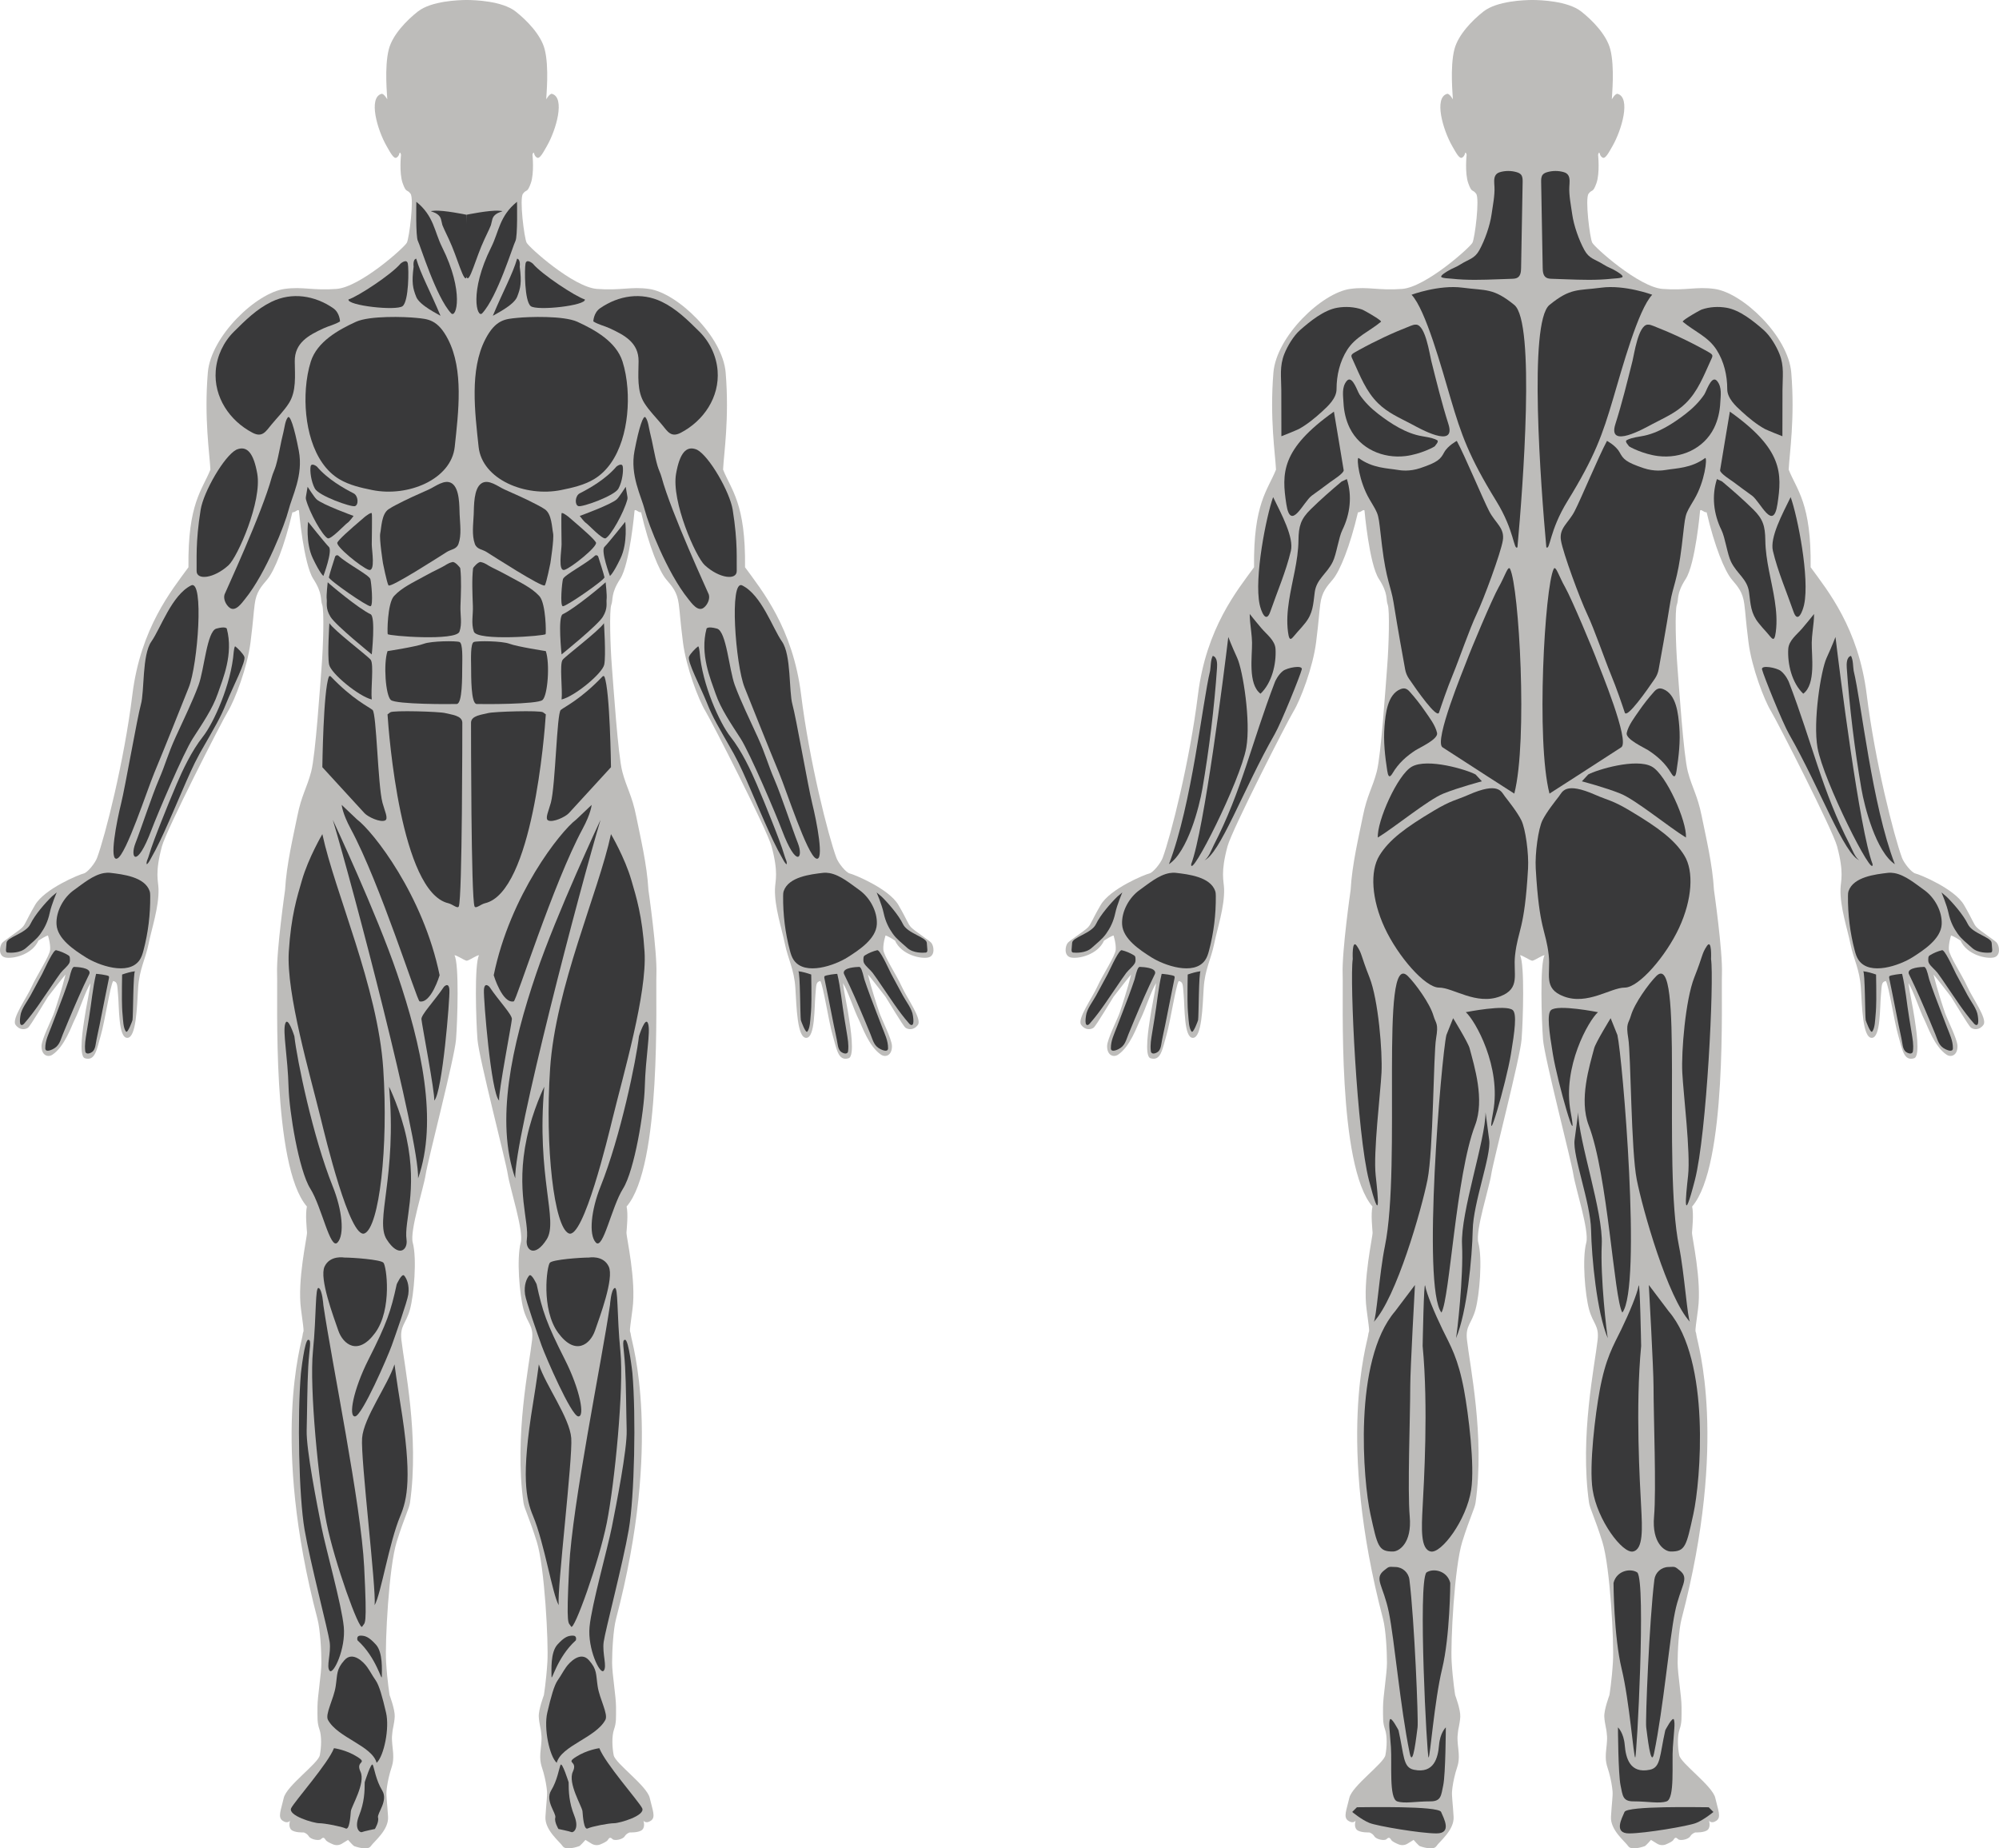 <?xml version="1.0" encoding="UTF-8"?>
<svg id="svg2" xmlns="http://www.w3.org/2000/svg" viewBox="0 0 2486.21 2298.69">
  <defs>
    <style>
      .cls-1 {
        fill: #bdbcba;
      }

      .cls-2 {
        fill: #39393a;
      }
    </style>
  </defs>
  <g id="g8">
    <g id="calves">
      <path id="body" class="cls-1" d="M2483.46,1172.37c-3.25-3.41-20.65-14.63-24.88-19.01-4.23-4.39-4.23-7.8-15.92-27.96-11.71-20.16-55.36-38.05-60.24-39.03-4.88-.97-14.39-12.92-16.83-19.51-10.05-27.15-33.65-119.99-43.89-202.89-10.25-82.92-48.77-129.75-69.75-158.52.97-79.51-17.27-96.07-27.32-121.44.97-20,7.92-63.45,3.23-120.59-3.71-45.25-60.29-99.23-95.41-104.11-22.73-3.16-35.28,2.28-64.69,0-29.43-2.27-84.55-51.69-87.48-57.55-2.92-5.85-9.09-54.63-4.55-60.8,4.55-6.19,5.2-.33,9.76-13.01,4.55-12.68,2.09-35.48,2.09-35.48,0,0,1.21-4.87,2.05-1.51.48,1.95,1.45,3.99,3.65,5.12,3.4,1.77,7.64-6.45,12.11-14.23,11.88-20.68,23.01-60.15,6.59-65.11-2.99-.91-7.32,6.83-7.32,6.83,0-3.91,3.91-40-1.95-62.43-4.68-17.97-22.24-35.95-36.09-46.83-16.92-13.29-51.44-14.24-60.03-14.31h-1.53c-8.6.07-43.11,1.01-60.04,14.31-13.85,10.88-31.4,28.85-36.09,46.83-5.85,22.43-1.95,58.52-1.95,62.43,0,0-4.32-7.73-7.32-6.83-16.41,4.96-5.29,44.43,6.59,65.11,4.47,7.77,8.71,16,12.12,14.23,2.19-1.13,3.16-3.17,3.65-5.12.84-3.36,2.05,1.51,2.05,1.51,0,0-2.47,22.8,2.09,35.48,4.55,12.68,5.2,6.83,9.76,13.01,4.55,6.17-1.63,54.95-4.56,60.8-2.92,5.85-58.04,55.28-87.47,57.55-29.43,2.28-41.96-3.16-64.71,0-35.12,4.88-91.69,58.85-95.41,104.11-4.68,57.13,2.25,100.59,3.23,120.59-10.05,25.37-28.28,41.93-27.31,121.44-20.97,28.77-59.51,75.6-69.75,158.52-10.24,82.91-33.84,175.75-43.89,202.89-2.44,6.59-11.95,18.53-16.83,19.51-4.88.97-48.53,18.87-60.24,39.03s-11.71,23.57-15.93,27.96-21.63,15.6-24.87,19.01c-3.25,3.43-5.53,16.27,3.57,18.37,9.11,2.12,33.45-3.16,41.37-20.97,9.51-6.21,11.83-6.33,11.83-6.33,0,0,3.21,9.75,2.72,17.56-.48,7.8-16.49,31.69-22.84,45.84-6.33,14.15-25.36,40.24-20.24,47.56,5.12,7.31,12.44,6.09,15.61,3.65,3.16-2.44,21.21-33.04,24.75-38.41,4.03-5.24,19.15-24.75,21.83-27.67-4.31,17.8-11.29,38.77-14.07,47.05-2.76,8.29-15.65,33.27-15.76,41.79-.17,11.87,8.03,14.49,13.49,10.89,15.28-10.08,23.85-35.91,27.64-43.4,6.39-12.71,13.32-35.28,19.83-45.69-1.63,12.68-5.59,30.16-7.72,44.96-1.08,7.48-7.64,46,.73,48.52,12.92,3.91,14.63-10.97,19.75-28.53,5.12-17.55,11.47-60.96,15.37-67.55,5.85,1.23,4.97,5.36,6.09,17.07,1.47,15.4.24,53.65,11.45,53.65s12.04-38.53,13.49-61.93c1.47-23.41,9.11-35.77,13.01-54.96s12.99-45.83,12.36-68.28c-.29-10.43-4.72-19.67,4.23-53,5.48-20.45,74.45-155.43,82.21-168.11,8.4-13.73,24.11-54.63,28.01-85.84,3.89-31.21,3.25-32.52,5.2-47.48,1.95-14.95,8-21.55,15.61-30.56,8.77-10.4,21.45-41.29,31.21-83.4,4.55-.16,5.95-3.92,8.12-2.44,0,0,5.85,66.65,17.89,85.19,12.03,18.53,8.45,25.36,11.05,32.2,2.6,6.83,1.29,51.37-.65,76.08-1.95,24.71-7.64,110.88-13,131.36-5.37,20.49-12.04,29.27-17.24,55.28s-13.49,60.07-15.28,92.01c0,0-10.93,75.84-9.92,104.39,1.08,30.57-6.83,238.49,37.07,289.23-2.11,9.91-.16,27.15.16,32.35.33,5.2-12.35,59.19-7.48,95.28,4.88,36.08,2.93,23.57,1.96,32.59-.97,9.03-40,129.99,18.53,352.72,3.49,13.31,4.88,40.16,4.88,54.31s-4.88,41.93-4.88,55.11-.49,19.51,2.44,27.8c2.92,8.29,2.44,21.95.48,32.19-1.95,10.25-41.45,38.05-44.87,53.17s-7.8,23.89-1.47,28.28c6.35,4.4,9.27,0,9.27,0,0,0-2.44,7.32,1.47,11.23,3.91,3.89,15.61,3.41,15.61,3.41,0,0,3.89.97,6.33,4.87,2.44,3.91,12.68,5.85,15.12,3.43,2.44-2.44,3.91-2.24,5.85,1.07,1.05,1.8,5.39,3.91,9.15,5.45,3.61,1.51,7.72,1.17,11.05-.88l7.6-4.67s6.35,7.31,7.8,7.8c1.47.49,16.59,5.85,20.49,0,3.89-5.85,22.43-20,21.45-36.59-.97-16.57-2.44-25.84-1.95-31.69.48-5.85,1.95-14.64,4.39-23.41,2.44-8.79,5.37-12.68,3.41-29.27-1.95-16.59-.48-17.56-.48-20.48s2.44-10.73,2.92-19.51c.49-8.79-6.33-26.83-6.33-26.83,0,0-2.93-17.56-4.4-41.47-1.45-23.89,3.41-118.03,13.17-149.24s15.48-40.99,16.59-48.77c11.71-82.43-7.31-171.19-10.73-202.57-1.95-17.88,5.85-19.84,10.73-37.88,4.88-18.05,8.77-62.92,3.41-82.92-3.93-14.67,13.65-68.28,16.09-84.87s35.93-144.85,37.72-167.77c1.79-22.93,4.07-94.03-1.95-104.76,2.85,0,11.07,5.69,14.56,6.69.16.12.41.15.71.12.31.03.56,0,.71-.12,3.51-1,11.71-6.69,14.57-6.69-6.01,10.73-3.73,81.83-1.95,104.76,1.79,22.92,35.28,151.19,37.72,167.77,2.44,16.59,20.03,70.2,16.09,84.87-5.37,20-1.47,64.87,3.41,82.92,4.88,18.04,12.68,20,10.73,37.88-3.43,31.39-22.44,120.15-10.73,202.57,1.11,7.79,6.83,17.56,16.59,48.77,9.75,31.21,14.63,125.35,13.16,149.24-1.47,23.91-4.39,41.47-4.39,41.47,0,0-6.83,18.04-6.35,26.83.49,8.77,2.93,16.57,2.93,19.51s1.47,3.89-.49,20.48c-1.95,16.59.99,20.48,3.41,29.27,2.44,8.77,3.91,17.56,4.4,23.41.48,5.85-.99,15.12-1.96,31.69-.97,16.59,17.56,30.73,21.47,36.59,3.89,5.85,19.01.49,20.48,0s7.8-7.8,7.8-7.8l7.61,4.67c3.32,2.05,7.43,2.39,11.04.88,3.76-1.55,8.09-3.65,9.16-5.45,1.95-3.31,3.41-3.51,5.85-1.07,2.43,2.43,12.68.48,15.12-3.43,2.43-3.89,6.33-4.87,6.33-4.87,0,0,11.71.48,15.61-3.41,3.89-3.91,1.45-11.23,1.45-11.23,0,0,2.93,4.4,9.27,0,6.35-4.39,1.96-13.16-1.45-28.28s-42.92-42.92-44.88-53.17c-1.95-10.24-2.44-23.89.49-32.19,2.92-8.29,2.44-14.63,2.44-27.8s-4.88-40.97-4.88-55.11,1.37-41,4.88-54.31c58.52-222.73,19.51-343.69,18.53-352.72-.97-9.01-2.93,3.49,1.95-32.59,4.88-36.09-7.8-90.08-7.48-95.28.33-5.2,2.28-22.44.16-32.35,43.91-50.73,35.99-258.65,37.07-289.23,1.01-28.55-9.91-104.39-9.91-104.39-1.79-31.95-10.08-66-15.28-92.01-5.21-26.01-11.88-34.79-17.24-55.28-5.36-20.48-11.05-106.65-13-131.36-1.96-24.71-3.25-69.25-.65-76.08,2.6-6.84-.97-13.67,11.05-32.2,12.03-18.53,17.88-85.19,17.88-85.19,2.19-1.48,3.57,2.28,8.13,2.44,9.75,42.11,22.44,73,31.21,83.4,7.61,9.01,13.65,15.61,15.61,30.56,1.95,14.96,1.29,16.27,5.2,47.48,3.89,31.21,19.6,72.11,28.01,85.84,7.75,12.68,76.72,147.65,82.21,168.11,8.93,33.33,4.52,42.57,4.23,53-.64,22.45,8.45,49.09,12.36,68.28,3.89,19.19,11.53,31.55,13,54.96,1.47,23.4,2.28,61.93,13.49,61.93s9.99-38.25,11.47-53.65c1.12-11.71.24-15.84,6.09-17.07,3.91,6.59,10.24,50,15.36,67.55,5.12,17.56,6.83,32.44,19.76,28.53,8.36-2.52,1.8-41.04.73-48.52-2.13-14.8-6.11-32.28-7.73-44.96,6.51,10.41,13.45,32.99,19.84,45.69,3.77,7.49,12.36,33.32,27.64,43.4,5.47,3.6,13.65.97,13.49-10.89-.12-8.52-13-33.49-15.77-41.79-2.76-8.28-9.75-29.25-14.07-47.05,2.69,2.92,17.81,22.43,21.83,27.67,3.55,5.37,21.59,35.97,24.76,38.41,3.17,2.44,10.48,3.65,15.61-3.65,5.12-7.32-13.91-33.41-20.25-47.56-6.33-14.15-22.35-38.04-22.84-45.84-.48-7.81,2.72-17.56,2.72-17.56,0,0,2.32.12,11.84,6.33,7.92,17.81,32.27,23.09,41.37,20.97,9.11-2.11,6.83-14.95,3.57-18.37"/>
      <path id="path18" class="cls-2" d="M1687.64,2247.59c9.76,0,101.45-1.95,104.71,5.85,3.25,7.81,13.91,26.67-5.73,26.67s-73.61-9.11-83.36-13c-9.76-3.91-21.47-13.67-21.47-13.67l5.85-5.85"/>
      <path id="glutes" class="cls-2" d="M1782.98,1008.41c-35.43,21.15-55.37,36.09-67.37,55.61-11.99,19.51-9.75,54.61,6.51,89.73,16.27,35.12,50.08,74.47,67.64,74.47s46.33,22.31,76.08,10.89c25.84-9.91,15.83-27.76,18.47-51.11,3.69-32.56,11.77-30.67,16.16-107.89,1.07-18.6-3.16-49.59-8.36-60-5.21-10.4-15.87-23.73-20.41-29.59s-7.48-18.71-45.52-1.95c-15.76,6.93-20.52,6.31-43.19,19.83"/>
      <path id="back" class="cls-2" d="M1755.6,366.56c17.56,18.53,37.44,91.39,48.77,129.73,13.07,44.2,22.49,71.44,56.57,126.81,22.92,37.24,21.47,61.45,26.35,57.56,6.83-75.12,22.43-279.96-3.91-301.43s-35.12-17.56-64.39-21.47c-29.25-3.89-63.4,8.79-63.4,8.79"/>
      <path id="back-2" data-name="back" class="cls-2" d="M1690.42,435.16c20.56-11.35,41.91-21.32,63.79-29.83,2.35-.92,4.8-1.83,7.29-1.6,11.49,1.07,16.53,36.76,18.6,45.01,6.63,26.4,13.11,52.81,21.36,78.76,10.04,31.61-36.67,4.89-45.85,0-14.96-7.95-29.36-13.88-41.75-26.07-14.88-14.63-22.27-33.99-30.75-52.6-2.85-6.27-4.07-7.21,2.21-10.81,1.69-.97,3.39-1.92,5.09-2.87"/>
      <path id="shoulders" class="cls-2" d="M1710.86,394.51c-6.48-4.16-15.48-9.12-16.8-9.57-9.81-3.36-20.6-3.96-30.79-2.23-16.71,2.85-33.81,16.79-46.28,27.75-8.09,7.11-15.68,19.75-19.65,29.75-6.12,15.48-3.79,28.49-3.75,44.73.04,19.2.07,38.4.11,57.6,0,.16,20.11-8.05,21.97-9.11,10.45-5.84,19.68-13.48,28.51-21.52,7.72-7.03,18.11-16.61,18.11-27.97,0-17.09,4.01-34.36,13.28-48.89,10.41-16.33,27.59-22.89,41.99-34.89.69-.57-2.47-2.93-6.69-5.64"/>
      <path id="back1" class="cls-2" d="M1689.64,488.31c.48,1.01.91,1.85,1.28,2.4,6.23,9.17,14.21,17.07,22.96,23.84,15.79,12.21,35,24.68,54.89,27.92,11.45,1.87,15.48,3.21,18.53,4.92,3.04,1.71-2.68,6.83-2.68,7.44s-17.64,10.08-36.51,12.36c-28.03,3.37-56.55-8.95-69.36-34.83-4.84-9.8-7.27-20.65-7.81-31.53-.47-9-2.31-19.16,3.81-26.81,6.04-7.55,11.67,7.51,14.88,14.29"/>
      <path id="triceps" class="cls-2" d="M1659.03,511.91c-65.99,46.81-65.03,76.73-59.17,115.11,5.32,34.92,21.07-2.85,31.63-10.63,7.68-5.65,15.48-11.08,23.04-16.92,2.48-1.91,17.15-10.92,16.64-14.73-.43-3.24-12.13-72.83-12.13-72.83"/>
      <path id="triceps1" class="cls-2" d="M1668.79,598.72c-13.27,11.11-26.31,22.56-38.65,34.67-12.39,12.13-14.97,20.91-15.2,38.6-.31,25.53-7.95,50.13-11.76,75.21-1.95,12.72-2.96,25.69-1.29,38.52,1.95,15.11,4.85,7.8,11.6.45,3.4-3.71,6.76-7.48,9.89-11.43,9.65-12.19,9.81-22.75,11.76-38,2.13-16.71,14.93-22.8,22.43-38.04,4.69-9.52,7.27-30.05,11.95-39.57,9.73-19.79,12.37-42.4,5.61-63.33l-6.33,2.92"/>
      <path id="back2" class="cls-2" d="M1811.86,548.32c10.4,19.23,32.52,72.56,40.32,87.52,7.8,14.95,19.51,20.8,16.91,36.41-2.6,15.6-23.55,72.47-32.52,91.32-8.96,18.87-22.11,57.23-29.27,74.51-7.63,18.44-14.31,38.37-17.55,48.12-2.64,7.91-27.87-28.12-37.37-42.11-2.37-3.49-3.99-7.4-4.75-11.55-2.6-14.12-9.13-50.15-14.47-83.56-3.09-19.36-9.11-27.31-14.31-70.23s-2.6-35.77-15.6-57.88c-13.01-22.11-16.27-50.73-13.65-51.37,17.55,13,36.25,12.71,49.12,14.95,3.49.61,14.43,2.19,27.61-2.24,21.87-7.35,25.23-11.07,29.77-19.52,4.56-8.45,15.75-14.37,15.75-14.37"/>
      <path id="lombar" class="cls-2" d="M1748.07,856.47c1.8.53,3.43,1.76,5.11,3.63,6.89,7.69,13.27,15.83,19.11,24.33,5.48,8,12.88,17.44,15.03,27.09,1.72,7.76-21.57,18.2-26.37,21.29-11.75,7.55-21.8,16.6-28.92,28.76-4.25,7.24-5.72,3.07-6.65-2.91-2.79-17.91-4.95-36.81-3.43-55.24,1.29-15.53,3.55-39.83,19.91-46.36,2.39-.95,4.4-1.13,6.23-.6"/>
      <path id="adductors" class="cls-2" d="M1823.07,1258.79c11.71,10.41,44.41,67.99,34.01,123.91-10.4,55.93,16.15-35.8,22.08-71.72,4.69-28.39,7.61-50.07,2.28-54.79-8.39-7.4-58.37,2.6-58.37,2.6"/>
      <path id="hamstrings" class="cls-2" d="M1682.44,1192.79c-3.91,25.36,5.2,217.2,20.16,275.08s11.56,22.76,8.39-5.85c-3.19-28.61,5.92-102.09,7.23-128.11,1.29-26.01-3.91-90.4-14.96-118.36s-9.11-29.27-15.61-39.03c-6.51-9.75-5.2,16.27-5.2,16.27"/>
      <path id="hamstrings1" class="cls-2" d="M1722.44,1549.8c-6.81,33.12-10.7,91.69-13.99,94.31,28.23-29.92,59.59-140.05,66.97-176.89,7.27-36.39,7.38-156.16,10.66-175.67s-.26-18.07-3.3-28.53c-4.44-15.2-22.49-39.89-31.77-49.09-35.46-35.12-7.77,234.75-28.58,335.88"/>
      <path id="path44" class="cls-2" d="M1847.62,1383.32c0,34.47-31.21,124.21-29.25,164.53,1.95,40.32-6.21,110.56-7.51,116.41,13.65-31.87,20.15-100.8,20.8-134.63.65-33.81,23.12-92.33,20.52-111.85-2.6-19.51-4.56-34.47-4.56-34.47"/>
      <path id="calves-2" data-name="calves" class="cls-2" d="M1735.12,1630.77c-52.68,61.45-39.52,212-30.73,251.99,8.77,40,9.92,47.01,28.33,46.76,7.23-.09,23.53-10.33,20.6-43.51-2.92-33.16.65-125.09.65-161.92,0-21.47,5.85-126.03,5.85-126.03l-24.71,32.71"/>
      <path id="calves1" class="cls-2" d="M1769.38,1674.01c7.28,76.09,1.51,170.97,0,199.65-1.45,27.31-2.83,53.27,10.19,55.87,13,2.6,44.32-38.8,50.17-76.84,4.65-30.24-3.49-94.77-8.77-123.4-7.49-40.56-16.83-55.28-26.95-76.09-10.12-20.8-19.72-44.21-21.43-53.97-1.71-9.75-3.21,74.79-3.21,74.79"/>
      <path id="path50" class="cls-2" d="M1739.36,2151.84c7.15,31.85,5.47,46.24,19.19,49.09,25.03,5.2,29.91-14.96,31.21-30.56,1.29-15.61,8.45-22.12,8.45-22.12,0,0-.24,57.89-3.25,72.19-2.6,12.36-2.48,19.81-15.81,19.81-18.76,0-32.16,3.11-41.41.03-10.47-3.49-6.36-47.04-7.8-67.31-1.67-23.41-2.77-28.12-1.47-33.97,1.31-5.85,10.89,12.84,10.89,12.84"/>
      <path id="calves-3" data-name="calves" class="cls-2" d="M1735.64,1948.79c8.84.23,16.19,6.95,17.28,15.72,6.29,50.47,11.32,175.41,10.16,183.59-1.31,9.11-5.72,51.95-9.76,32.36-11.87-57.56-18.93-141.04-26.01-175.59-6.83-33.33-18.85-41.47-5.85-51.87,6.64-5.31,5.47-4.44,14.19-4.21"/>
      <path id="path54" class="cls-2" d="M1774.11,1955.6c-10.85,12.36.69,229.93,2.63,230.08,1.95.13,7.16-70.11,16.91-110.41,9.76-40.33,10.12-106.49,10.08-106.65-3.92-15.6-21.45-18.6-29.61-13.01"/>
      <path id="hamstrings2" class="cls-2" d="M1798.92,1287.19c-6.16,26.56-30.69,313.33-6.16,345.21,10.41-17.56,18.04-171.04,41.79-232.81,12.33-32.08-.97-73.81-6.76-95.92-1.88-7.17-20.49-37.4-20.49-37.4l-8.37,20.92"/>
      <path id="brachialis" class="cls-2" d="M1583.43,618.23c-8.45,23.36-23.89,100.48-16.75,133.65,1.68,7.77,7.77,24.56,13.25,8.75,8.61-24.85,19.47-49.83,25.55-75.45,4.01-16.87-11.81-45.97-22.05-66.95"/>
      <path id="path60" class="cls-2" d="M1554.79,773.28c.79,8.6,2.24,17.12,2.4,25.85.31,16.75-5.35,51.65,10.55,63.59,14.08-13.32,19.75-36.83,18.67-55.57-.63-10.75-10.76-17.88-17.37-25.65-5.01-5.89-9.92-11.87-14.73-17.92,0,3.27.2,6.49.49,9.71"/>
      <path id="forearms" class="cls-2" d="M1527.67,792.19c-5.2,43.57-29.92,240.29-46.17,282.56-1.31,20.16,61.21-103.64,68.52-144.85,5.8-32.68-4.13-96.08-11.29-111.69-7.16-15.6-11.05-26.01-11.05-26.01"/>
      <path id="forearms1" class="cls-2" d="M1595.63,834.45c-6.19,4.88-9.67,12.89-9.96,13.67-29.29,76.43-41.23,135.49-76.21,203.21-2.33,4.53-6.87,17.2-12.36,18.85,19.52-5.85,49.76-89.89,88.16-156.91,8.35-14.55,31.83-72.96,33.79-80.77,1.47-5.91-18.25-2.12-23.41,1.95"/>
      <path id="forearms2" class="cls-2" d="M1505.07,834.13c-9.76,40.32-22.61,166-51.23,240.61,23.41-15.6,37.73-71.2,41.64-93.96,8.27-48.23,14.87-101.36,18.16-150.11.32-4.81.45-13.52-5.29-15.01-2.77,5.47-2.37,12.45-3.28,18.47"/>
      <path id="abductors" class="cls-2" d="M1835.27,963.23c-10.41-5.85-59.71-20.83-79.35-9.76-17.88,10.08-43.56,68.13-42.27,88.12,21.27-13.01,62.6-47,81.45-54.63s47.96-15.28,47.96-15.28l-7.8-8.45"/>
      <path id="lombar1" class="cls-2" d="M1878.19,707.65c-2.53-5.23-6.51,9.09-14.31,22.76-7.8,13.65-35.12,78.68-40.32,92.99-2.52,6.95-40.64,98.69-29.43,106,32.56,21.24,89.25,57.56,89.25,57.56,16.91-66.01,5.85-256.55-5.2-279.31"/>
      <path id="trapezius" class="cls-2" d="M1859.74,218.47c-1.96,3.69-1.33,8.87-1.05,13.64.63,10.69-2.09,23.77-3.59,34.47-1.93,13.89-8.4,32.17-15.12,44.39-6.07,11.04-12.97,11.09-23.73,17.95-6.48,4.11-9.36,4.27-15.88,8.31-1.43.89-8.63,5.03-7.89,7.04.65,1.83,11.05,2.11,12.97,2.32,19.12,2.12,38.4,1.44,57.59.75,5.79-.2,11.56-.4,17.35-.61,2.52-.09,5.19-.23,7.28-1.63,3.65-2.44,4.09-7.53,4.16-11.92.64-37.45,1.28-69.49,1.92-106.95.05-3.21,0-6.75-2.12-9.16-1.39-1.57-3.43-2.39-5.43-2.97-6.75-1.96-14.04-1.95-20.77.04-2.91.85-4.65,2.4-5.68,4.35"/>
      <path id="path74" class="cls-2" d="M1454.59,1085.81c2.69-.47,5.4-.59,8.12-.27,15.49,1.83,42.48,4.96,48.64,22.48.71,2.03.77,4.23.79,6.39.21,22.84-2.57,45.75-8.45,67.83-1.09,4.15-2.39,8.33-4.84,11.85-13.87,19.85-51.25,6.35-66.89-3.55-14.13-8.95-35.37-22.8-36.36-40.97-.87-16.16,8.8-33.51,21.81-42.73,10.65-7.55,23.64-18.68,37.19-21.03"/>
      <path id="path76" class="cls-2" d="M1477.19,1211.97c-.19,10.33-.33,20.67-.27,31,.07,6.65.27,13.31.93,19.92.55,5.51.68,15.71,4.16,20.04,2.07,2.59,7.88-13.29,8.08-14.25.89-4.51.73-60.49,3.17-60.79-5.43.64-10.92,2.28-16.08,4.08"/>
      <path id="path78" class="cls-2" d="M1444.8,1211.13c-4.29,18.04-5.8,36.92-8.87,55.21-1,5.99-2,11.97-2.93,17.96-1.24,7.95-2.59,14.49-1.71,22.65.08.76.2,1.56.69,2.15,2.25,2.69,7.63-.05,9.28-2.11,1.83-2.25,2.56-5.19,3.03-8.05,1.29-7.99,3.19-15.85,4.8-23.79,2.44-12.01,4.75-24.07,7.17-36.08,1.49-7.39,2.99-14.77,4.48-22.16.19-.89.35-1.87-.04-2.69-.81-1.69-15.85-3.28-15.91-3.09"/>
      <path id="path80" class="cls-2" d="M1416.23,1203.12c-2.59,2.69-4.33,12.53-5.15,14.99-2.24,6.72-4.63,13.39-7.08,20.03-4.83,13.04-9.95,25.97-14.88,38.97-3.29,8.67-7.61,17.04-7.49,26.55.05,5.08,6.35,2.57,9,1.32,8.52-4.04,9.6-10.73,12.8-18.63,2.48-6.09,5.01-12.17,7.56-18.25,7.92-18.81,15.95-37.56,24.97-55.89.35-.68.68-1.39.76-2.13.69-6.75-15.16-7.47-19.13-7.61-.48-.03-.93.23-1.36.67"/>
      <path id="path82" class="cls-2" d="M1393.74,1182.27c-4.6,3.85-14.29,25.77-15.99,28.91-4.87,8.99-9.72,17.99-14.57,27-3.92,7.27-11.6,16.8-12.51,25.17-.27,2.07-2.17,13.43,2.88,11.12.76-.35,1.33-.99,1.88-1.6,13.33-15.12,23.71-31.89,35.15-48.39,3.36-4.84,6.56-9.8,10.12-14.49,3.07-4.04,8.31-7.8,10.73-12.13,1.04-1.88.92-4.17.76-6.32-.05-.76-.12-1.57-.53-2.23-.37-.61-1-1.01-1.6-1.39-4.63-2.83-9.69-4.93-14.96-6.21-.37-.09-.84.12-1.36.56"/>
      <path id="path84" class="cls-2" d="M1390.02,1114.75c-8.13,7.8-21.45,23.04-26.99,34.6-5.53,11.57-29.27,16.12-29.59,23.28-.33,7.15-1.96,11.71,1.29,12.03s15.61.97,23.09-5.85c7.48-6.83,13-10.73,17.88-17.56s9.11-14.96,11.39-25.68c2.27-10.73,8.77-25.69,8.77-25.69l-5.85,4.88"/>
      <path id="path86" class="cls-2" d="M2125.16,2247.59c-9.76,0-101.45-1.95-104.71,5.85-3.24,7.81-13.91,26.67,5.73,26.67s73.61-9.11,83.36-13c9.76-3.91,21.47-13.67,21.47-13.67l-5.85-5.85"/>
      <path id="glutes1" class="cls-2" d="M2027.54,1008.41c35.43,21.15,55.37,36.09,67.37,55.61,11.99,19.51,9.75,54.61-6.51,89.73-16.25,35.12-50.08,74.47-67.64,74.47s-46.33,22.31-76.08,10.89c-25.84-9.91-15.83-27.76-18.47-51.11-3.69-32.56-11.77-30.67-16.16-107.89-1.07-18.6,3.16-49.59,8.37-60,5.2-10.4,15.85-23.73,20.4-29.59s7.48-18.71,45.52-1.95c15.76,6.93,20.52,6.31,43.19,19.83"/>
      <path id="back-3" data-name="back" class="cls-2" d="M2054.91,366.56c-17.56,18.53-37.44,91.39-48.77,129.73-13.07,44.2-22.49,71.44-56.57,126.81-22.92,37.24-21.47,61.45-26.35,57.56-6.83-75.12-22.43-279.96,3.91-301.43s35.12-17.56,64.39-21.47c29.25-3.89,63.4,8.79,63.4,8.79"/>
      <path id="back4" class="cls-2" d="M2120.1,435.16c-20.56-11.35-41.91-21.32-63.79-29.83-2.35-.92-4.8-1.83-7.29-1.6-11.49,1.07-16.53,36.76-18.6,45.01-6.63,26.4-13.09,52.81-21.35,78.76-10.05,31.61,36.65,4.89,45.84,0,14.96-7.95,29.36-13.88,41.75-26.07,14.88-14.63,22.27-33.99,30.75-52.6,2.87-6.27,4.07-7.21-2.21-10.81-1.69-.97-3.39-1.92-5.09-2.87"/>
      <path id="shoulders1" class="cls-2" d="M2099.66,394.51c6.49-4.16,15.48-9.12,16.8-9.57,9.81-3.36,20.6-3.96,30.79-2.23,16.71,2.85,33.81,16.79,46.29,27.75,8.08,7.11,15.67,19.75,19.64,29.75,6.12,15.48,3.79,28.49,3.75,44.73-.04,19.2-.07,38.4-.11,57.6,0,.16-20.11-8.05-21.97-9.11-10.45-5.84-19.68-13.48-28.51-21.52-7.72-7.03-18.11-16.61-18.11-27.97,0-17.09-4.01-34.36-13.28-48.89-10.41-16.33-27.59-22.89-41.99-34.89-.69-.57,2.47-2.93,6.69-5.64"/>
      <path id="back5" class="cls-2" d="M2120.87,488.31c-.48,1.01-.91,1.85-1.28,2.4-6.21,9.17-14.21,17.07-22.96,23.84-15.79,12.21-35,24.68-54.89,27.92-11.45,1.87-15.48,3.21-18.53,4.92-3.04,1.71,2.69,6.83,2.69,7.44s17.64,10.08,36.49,12.36c28.04,3.37,56.55-8.95,69.36-34.83,4.84-9.8,7.27-20.65,7.81-31.53.47-9,2.31-19.16-3.81-26.81-6.04-7.55-11.67,7.51-14.88,14.29"/>
      <path id="triceps2" class="cls-2" d="M2151.48,511.91c65.99,46.81,65.03,76.73,59.17,115.11-5.32,34.92-21.07-2.85-31.63-10.63-7.68-5.65-15.48-11.08-23.04-16.92-2.48-1.91-17.15-10.92-16.64-14.73.43-3.24,12.13-72.83,12.13-72.83"/>
      <path id="triceps3" class="cls-2" d="M2141.74,598.72c13.25,11.11,26.29,22.56,38.64,34.67,12.39,12.13,14.97,20.91,15.2,38.6.31,25.53,7.96,50.13,11.76,75.21,1.95,12.72,2.96,25.69,1.29,38.52-1.95,15.11-4.85,7.8-11.59.45-3.41-3.71-6.77-7.48-9.89-11.43-9.67-12.19-9.83-22.75-11.77-38-2.12-16.71-14.93-22.8-22.43-38.04-4.69-9.52-7.27-30.05-11.95-39.57-9.73-19.79-12.37-42.4-5.61-63.33,0,0,6.33,2.92,6.35,2.92"/>
      <path id="back6" class="cls-2" d="M1998.66,548.32c-10.4,19.23-32.51,72.56-40.32,87.52-7.8,14.95-19.51,20.8-16.91,36.41,2.6,15.6,23.55,72.47,32.52,91.32,8.96,18.87,22.11,57.23,29.27,74.51,7.63,18.44,14.31,38.37,17.55,48.12,2.64,7.91,27.87-28.12,37.37-42.11,2.37-3.49,3.99-7.4,4.75-11.55,2.6-14.12,9.13-50.15,14.47-83.56,3.09-19.36,9.11-27.31,14.31-70.23s2.6-35.77,15.6-57.88c13.01-22.11,16.27-50.73,13.67-51.37-17.56,13-36.27,12.71-49.13,14.95-3.49.61-14.43,2.19-27.61-2.24-21.87-7.35-25.23-11.07-29.77-19.52-4.56-8.45-15.75-14.37-15.75-14.37"/>
      <path id="lombar2" class="cls-2" d="M2062.44,856.47c-1.8.53-3.43,1.76-5.11,3.63-6.89,7.69-13.27,15.83-19.11,24.33-5.48,8-12.88,17.44-15.03,27.09-1.72,7.76,21.57,18.2,26.37,21.29,11.76,7.55,21.8,16.6,28.92,28.76,4.25,7.24,5.72,3.07,6.65-2.91,2.79-17.91,4.95-36.81,3.43-55.24-1.29-15.53-3.55-39.83-19.91-46.36-2.39-.95-4.4-1.13-6.23-.6"/>
      <path id="adductors1" class="cls-2" d="M1987.44,1258.79c-11.71,10.41-44.41,67.99-34.01,123.91,10.4,55.93-16.15-35.8-22.08-71.72-4.69-28.39-7.61-50.07-2.28-54.79,8.39-7.4,58.37,2.6,58.37,2.6"/>
      <path id="hamstrings3" class="cls-2" d="M2128.07,1192.79c3.91,25.36-5.2,217.2-20.16,275.08s-11.56,22.76-8.39-5.85c3.19-28.61-5.92-102.09-7.21-128.11-1.31-26.01,3.89-90.4,14.95-118.36,11.07-27.96,9.11-29.27,15.61-39.03,6.51-9.75,5.2,16.27,5.2,16.27"/>
      <path id="hamstrings4" class="cls-2" d="M2088.2,1549.8c6.75,33.12,10.6,91.69,13.85,94.31-27.96-29.92-59.03-140.05-66.33-176.89-7.2-36.39-7.31-156.16-10.56-175.67s.25-18.07,3.27-28.53c4.4-15.2,22.28-39.89,31.48-49.09,35.11-35.12,7.68,234.75,28.29,335.88"/>
      <path id="path112" class="cls-2" d="M1962.9,1383.32c0,34.47,31.21,124.21,29.25,164.53-1.95,40.32,6.21,110.56,7.51,116.41-13.65-31.87-20.15-100.8-20.8-134.63-.64-33.81-23.12-92.33-20.52-111.85,2.6-19.51,4.56-34.47,4.56-34.47"/>
      <path id="calves2" class="cls-2" d="M2075.39,1630.77c52.68,61.45,39.52,212,30.73,251.99-8.77,40-9.92,47.01-28.33,46.76-7.23-.09-23.53-10.33-20.6-43.51,2.92-33.16-.65-125.09-.65-161.92,0-21.47-5.85-126.03-5.85-126.03l24.71,32.71"/>
      <path id="calves3" class="cls-2" d="M2041.14,1674.01c-7.28,76.09-1.51,170.97,0,199.65,1.45,27.31,2.83,53.27-10.19,55.87-13,2.6-44.32-38.8-50.17-76.84-4.65-30.24,3.49-94.77,8.77-123.4,7.49-40.56,16.83-55.28,26.95-76.09,10.12-20.8,19.72-44.21,21.43-53.97,1.71-9.75,3.21,74.79,3.21,74.79"/>
      <path id="path118" class="cls-2" d="M2071.15,2151.84c-7.15,31.85-5.47,46.24-19.17,49.09-25.04,5.2-29.92-14.96-31.23-30.56-1.29-15.61-8.45-22.12-8.45-22.12,0,0,.24,57.89,3.25,72.19,2.6,12.36,2.48,19.81,15.81,19.81,18.76,0,32.17,3.11,41.41.03,10.47-3.49,6.36-47.04,7.81-67.31,1.67-23.41,2.76-28.12,1.45-33.97-1.31-5.85-10.89,12.84-10.89,12.84"/>
      <path id="calves-4" data-name="calves" class="cls-2" d="M2074.87,1948.79c-8.84.23-16.19,6.95-17.28,15.72-6.29,50.47-11.32,175.41-10.16,183.59,1.31,9.11,5.72,51.95,9.76,32.36,11.87-57.56,18.93-141.04,26.01-175.59,6.83-33.33,18.85-41.47,5.85-51.87-6.64-5.31-5.47-4.44-14.19-4.21"/>
      <path id="calves-5" data-name="calves" class="cls-2" d="M2036.4,1955.6c10.87,12.36-.69,229.93-2.63,230.08-1.95.13-7.16-70.11-16.91-110.41-9.76-40.33-10.12-106.49-10.08-106.65,3.92-15.6,21.45-18.6,29.61-13.01"/>
      <path id="hamstrings5" class="cls-2" d="M2011.6,1287.19c6.15,26.56,30.68,313.33,6.15,345.21-10.41-17.56-18.04-171.04-41.79-232.81-12.33-32.08.97-73.81,6.76-95.92,1.88-7.17,20.49-37.4,20.49-37.4l8.39,20.92"/>
      <path id="brachialis1" class="cls-2" d="M2227.08,618.23c8.45,23.36,23.89,100.48,16.75,133.65-1.68,7.77-7.77,24.56-13.24,8.75-8.61-24.85-19.48-49.83-25.56-75.45-4.01-16.87,11.81-45.97,22.05-66.95"/>
      <path id="path128" class="cls-2" d="M2255.72,773.28c-.79,8.6-2.24,17.12-2.4,25.85-.31,16.75,5.35,51.65-10.55,63.59-14.08-13.32-19.75-36.83-18.67-55.57.63-10.75,10.76-17.88,17.37-25.65,5.01-5.89,9.92-11.87,14.73-17.92,0,3.27-.2,6.49-.49,9.71"/>
      <path id="forearms3" class="cls-2" d="M2282.84,792.19c5.2,43.57,29.92,240.29,46.17,282.56,1.31,20.16-61.21-103.64-68.52-144.85-5.8-32.68,4.15-96.08,11.29-111.69,7.16-15.6,11.05-26.01,11.05-26.01"/>
      <path id="forearms4" class="cls-2" d="M2214.88,834.45c6.19,4.88,9.67,12.89,9.96,13.67,29.29,76.43,41.23,135.49,76.21,203.21,2.33,4.53,6.87,17.2,12.36,18.85-19.52-5.85-49.76-89.89-88.16-156.91-8.35-14.55-31.83-72.96-33.77-80.77-1.48-5.91,18.24-2.12,23.4,1.95"/>
      <path id="forearms5" class="cls-2" d="M2305.44,834.13c9.76,40.32,22.61,166,51.23,240.61-23.41-15.6-37.73-71.2-41.63-93.96-8.28-48.23-14.88-101.36-18.17-150.11-.32-4.81-.45-13.52,5.29-15.01,2.77,5.47,2.37,12.45,3.28,18.47"/>
      <path id="abductors1" class="cls-2" d="M1975.24,963.23c10.41-5.85,59.71-20.83,79.35-9.76,17.88,10.08,43.56,68.13,42.27,88.12-21.27-13.01-62.59-47-81.45-54.63-18.85-7.63-47.96-15.28-47.96-15.28l7.8-8.45"/>
      <path id="lombar3" class="cls-2" d="M1932.32,707.65c2.55-5.23,6.51,9.09,14.31,22.76,7.81,13.65,35.12,78.68,40.32,92.99,2.52,6.95,40.65,98.69,29.43,106-32.56,21.24-89.25,57.56-89.25,57.56-16.91-66.01-5.85-256.55,5.2-279.31"/>
      <path id="trapezius1" class="cls-2" d="M1950.78,218.47c1.96,3.69,1.33,8.87,1.05,13.64-.63,10.69,2.09,23.77,3.59,34.47,1.93,13.89,8.4,32.17,15.12,44.39,6.07,11.04,12.97,11.09,23.73,17.95,6.48,4.11,9.36,4.27,15.88,8.31,1.43.89,8.63,5.03,7.89,7.04-.65,1.83-11.05,2.11-12.97,2.32-19.12,2.12-38.4,1.44-57.59.75-5.77-.2-11.56-.4-17.35-.61-2.52-.09-5.19-.23-7.28-1.63-3.65-2.44-4.09-7.53-4.16-11.92-.64-37.45-1.28-69.49-1.92-106.95-.05-3.21,0-6.75,2.12-9.16,1.39-1.57,3.43-2.39,5.43-2.97,6.75-1.96,14.05-1.95,20.77.04,2.91.85,4.65,2.4,5.68,4.35"/>
      <path id="path142" class="cls-2" d="M2355.92,1085.81c-2.69-.47-5.4-.59-8.12-.27-15.49,1.83-42.48,4.96-48.64,22.48-.71,2.03-.76,4.23-.79,6.39-.21,22.84,2.57,45.75,8.45,67.83,1.09,4.15,2.39,8.33,4.84,11.85,13.87,19.85,51.25,6.35,66.91-3.55,14.12-8.95,35.36-22.8,36.35-40.97.87-16.16-8.8-33.51-21.81-42.73-10.65-7.55-23.64-18.68-37.19-21.03"/>
      <path id="path144" class="cls-2" d="M2333.32,1211.97c.19,10.33.33,20.67.27,31-.07,6.65-.27,13.31-.93,19.92-.55,5.51-.68,15.71-4.16,20.04-2.07,2.59-7.88-13.29-8.08-14.25-.89-4.51-.73-60.49-3.17-60.79,5.43.64,10.92,2.28,16.08,4.08"/>
      <path id="path146" class="cls-2" d="M2365.71,1211.13c4.29,18.04,5.8,36.92,8.87,55.21,1,5.99,2.01,11.97,2.93,17.96,1.24,7.95,2.59,14.49,1.71,22.65-.08.76-.2,1.56-.69,2.15-2.25,2.69-7.63-.05-9.28-2.11-1.83-2.25-2.56-5.19-3.03-8.05-1.29-7.99-3.19-15.85-4.8-23.79-2.44-12.01-4.75-24.07-7.17-36.08-1.49-7.39-2.99-14.77-4.48-22.16-.17-.89-.35-1.87.04-2.69.81-1.69,15.85-3.28,15.91-3.09"/>
      <path id="path148" class="cls-2" d="M2394.28,1203.12c2.59,2.69,4.33,12.53,5.15,14.99,2.24,6.72,4.63,13.39,7.08,20.03,4.83,13.04,9.95,25.97,14.88,38.97,3.29,8.67,7.61,17.04,7.49,26.55-.05,5.08-6.35,2.57-9,1.32-8.52-4.04-9.6-10.73-12.8-18.63-2.48-6.09-5.01-12.17-7.56-18.25-7.92-18.81-15.95-37.56-24.97-55.89-.33-.68-.68-1.39-.76-2.13-.69-6.75,15.16-7.47,19.15-7.61.47-.03.92.23,1.35.67"/>
      <path id="path150" class="cls-2" d="M2416.78,1182.27c4.6,3.85,14.29,25.77,15.99,28.91,4.87,8.99,9.72,17.99,14.57,27,3.92,7.27,11.6,16.8,12.51,25.17.27,2.07,2.17,13.43-2.88,11.12-.76-.35-1.33-.99-1.88-1.6-13.33-15.12-23.71-31.89-35.15-48.39-3.36-4.84-6.56-9.8-10.12-14.49-3.05-4.04-8.31-7.8-10.72-12.13-1.05-1.88-.93-4.17-.77-6.32.05-.76.12-1.57.53-2.23.37-.61,1-1.01,1.6-1.39,4.63-2.83,9.69-4.93,14.96-6.21.37-.09.84.12,1.36.56"/>
      <path id="path152" class="cls-2" d="M2420.5,1114.75c8.13,7.8,21.45,23.04,26.99,34.6,5.53,11.57,29.27,16.12,29.59,23.28.33,7.15,1.96,11.71-1.29,12.03-3.25.32-15.61.97-23.09-5.85s-13-10.73-17.88-17.56-9.11-14.96-11.39-25.68c-2.27-10.73-8.77-25.69-8.77-25.69l5.85,4.88"/>
      <path id="Body" class="cls-1" d="M1158.14,1172.37c-3.25-3.41-20.65-14.63-24.87-19.01-4.23-4.39-4.23-7.8-15.93-27.96-11.71-20.16-55.36-38.05-60.24-39.03-4.88-.97-14.39-12.92-16.83-19.51-10.06-27.15-33.65-119.99-43.9-202.89-10.24-82.92-48.77-129.75-69.75-158.52.98-79.51-17.26-96.07-27.31-121.44.98-20,7.92-63.45,3.23-120.59-3.72-45.25-60.29-99.23-95.41-104.11-22.74-3.16-35.28,2.28-64.71,0-29.43-2.27-84.54-51.69-87.47-57.55-2.93-5.85-9.11-54.63-4.55-60.8,4.55-6.19,5.2-.33,9.75-13.01,4.55-12.68,2.1-35.48,2.1-35.48,0,0,1.21-4.87,2.05-1.51.49,1.95,1.46,3.99,3.66,5.12,3.41,1.77,7.65-6.45,12.11-14.23,11.88-20.68,23.01-60.15,6.59-65.11-2.99-.91-7.32,6.83-7.32,6.83,0-3.91,3.9-40-1.95-62.43-4.69-17.97-22.24-35.95-36.09-46.83C624.38,1.02,589.86.07,581.27,0h-1.53c-8.59.07-43.11,1.01-60.03,14.31-13.85,10.88-31.41,28.85-36.09,46.83-5.85,22.43-1.95,58.52-1.95,62.43,0,0-4.33-7.73-7.32-6.83-16.42,4.96-5.3,44.43,6.58,65.11,4.47,7.77,8.71,16,12.11,14.23,2.19-1.13,3.17-3.17,3.66-5.12.84-3.36,2.05,1.51,2.05,1.51,0,0-2.45,22.8,2.1,35.48s5.2,6.83,9.75,13.01c4.55,6.17-1.63,54.95-4.55,60.8s-58.04,55.28-87.47,57.55c-29.43,2.28-41.97-3.16-64.71,0-35.12,4.88-91.69,58.85-95.41,104.11-4.69,57.13,2.25,100.59,3.23,120.59-10.05,25.37-28.29,41.93-27.31,121.44-20.97,28.77-59.5,75.6-69.75,158.52-10.24,82.91-33.84,175.75-43.9,202.89-2.44,6.59-11.95,18.53-16.83,19.51s-48.53,18.87-60.24,39.03c-11.71,20.16-11.71,23.57-15.93,27.96-4.23,4.39-21.62,15.6-24.87,19.01-3.25,3.43-5.53,16.27,3.58,18.37,9.1,2.12,33.45-3.16,41.38-20.97,9.51-6.21,11.83-6.33,11.83-6.33,0,0,3.21,9.75,2.72,17.56-.49,7.8-16.5,31.69-22.84,45.84s-25.36,40.24-20.24,47.56c5.12,7.31,12.44,6.09,15.61,3.65,3.17-2.44,21.22-33.04,24.75-38.41,4.02-5.24,19.14-24.75,21.83-27.67-4.31,17.8-11.3,38.77-14.06,47.05-2.76,8.29-15.65,33.27-15.77,41.79-.16,11.87,8.03,14.49,13.49,10.89,15.28-10.08,23.86-35.91,27.64-43.4,6.39-12.71,13.33-35.28,19.83-45.69-1.63,12.68-5.59,30.16-7.72,44.96-1.08,7.48-7.64,46,.73,48.52,12.93,3.91,14.63-10.97,19.75-28.53,5.12-17.55,11.46-60.96,15.36-67.55,5.85,1.23,4.97,5.36,6.1,17.07,1.47,15.4.24,53.65,11.46,53.65s12.03-38.53,13.49-61.93c1.46-23.41,9.1-35.77,13.01-54.96,3.9-19.19,12.99-45.83,12.36-68.28-.29-10.43-4.71-19.67,4.23-53,5.49-20.45,74.46-155.43,82.22-168.11,8.4-13.73,24.11-54.63,28.01-85.84,3.9-31.21,3.25-32.52,5.2-47.48,1.95-14.95,8-21.55,15.61-30.56,8.78-10.4,21.46-41.29,31.21-83.4,4.55-.16,5.95-3.92,8.13-2.44,0,0,5.85,66.65,17.88,85.19,12.03,18.53,8.45,25.36,11.06,32.2,2.6,6.83,1.3,51.37-.65,76.08s-7.64,110.88-13.01,131.36c-5.37,20.49-12.03,29.27-17.23,55.28s-13.5,60.07-15.28,92.01c0,0-10.93,75.84-9.92,104.39,1.08,30.57-6.83,238.49,37.07,289.23-2.11,9.91-.16,27.15.16,32.35s-12.36,59.19-7.48,95.28c4.88,36.08,2.93,23.57,1.95,32.59-.98,9.03-39.99,129.99,18.53,352.72,3.5,13.31,4.88,40.16,4.88,54.31s-4.88,41.93-4.88,55.11-.49,19.51,2.44,27.8,2.44,21.95.49,32.19c-1.95,10.25-41.46,38.05-44.87,53.17-3.41,15.12-7.8,23.89-1.46,28.28,6.34,4.4,9.27,0,9.27,0,0,0-2.44,7.32,1.46,11.23,3.9,3.89,15.61,3.41,15.61,3.41,0,0,3.9.97,6.34,4.87,2.44,3.91,12.68,5.85,15.12,3.43,2.44-2.44,3.9-2.24,5.85,1.07,1.05,1.8,5.39,3.91,9.15,5.45,3.61,1.51,7.72,1.17,11.05-.88l7.6-4.67s6.34,7.31,7.8,7.8c1.46.49,16.58,5.85,20.49,0,3.9-5.85,22.44-20,21.46-36.59-.97-16.57-2.44-25.84-1.95-31.69.49-5.85,1.95-14.64,4.39-23.41,2.44-8.79,5.36-12.68,3.41-29.27s-.49-17.56-.49-20.48,2.44-10.73,2.93-19.51c.49-8.79-6.34-26.83-6.34-26.83,0,0-2.93-17.56-4.39-41.47-1.46-23.89,3.41-118.03,13.17-149.24,9.75-31.21,15.48-40.99,16.58-48.77,11.71-82.43-7.31-171.19-10.73-202.57-1.95-17.88,5.85-19.84,10.73-37.88,4.88-18.05,8.78-62.92,3.41-82.92-3.94-14.67,13.66-68.28,16.1-84.87s35.93-144.85,37.72-167.77c1.79-22.93,4.07-94.03-1.95-104.76,2.86,0,11.07,5.69,14.57,6.69.15.12.41.15.71.12.3.03.56,0,.71-.12,3.5-1,11.7-6.69,14.57-6.69-6.02,10.73-3.74,81.83-1.95,104.76,1.79,22.92,35.28,151.19,37.72,167.77s20.03,70.2,16.09,84.87c-5.36,20-1.46,64.87,3.41,82.92,4.88,18.04,12.68,20,10.73,37.88-3.43,31.39-22.44,120.15-10.73,202.57,1.11,7.79,6.83,17.56,16.58,48.77,9.76,31.21,14.63,125.35,13.17,149.24-1.46,23.91-4.39,41.47-4.39,41.47,0,0-6.83,18.04-6.34,26.83.49,8.77,2.93,16.57,2.93,19.51s1.46,3.89-.49,20.48.97,20.48,3.41,29.27c2.44,8.77,3.9,17.56,4.39,23.41.49,5.85-.98,15.12-1.95,31.69-.97,16.59,17.56,30.73,21.46,36.59,3.9,5.85,19.02.49,20.49,0s7.8-7.8,7.8-7.8l7.6,4.67c3.33,2.05,7.44,2.39,11.05.88,3.76-1.55,8.1-3.65,9.15-5.45,1.95-3.31,3.41-3.51,5.85-1.07,2.44,2.43,12.68.48,15.12-3.43,2.44-3.89,6.34-4.87,6.34-4.87,0,0,11.71.48,15.61-3.41,3.9-3.91,1.46-11.23,1.46-11.23,0,0,2.93,4.4,9.27,0,6.34-4.39,1.95-13.16-1.46-28.28-3.41-15.12-42.92-42.92-44.87-53.17-1.95-10.24-2.44-23.89.49-32.19,2.93-8.29,2.44-14.63,2.44-27.8s-4.88-40.97-4.88-55.11,1.38-41,4.88-54.31c58.53-222.73,19.51-343.69,18.53-352.72-.98-9.01-2.93,3.49,1.95-32.59,4.88-36.09-7.8-90.08-7.48-95.28s2.28-22.44.16-32.35c43.9-50.73,35.98-258.65,37.07-289.23,1.01-28.55-9.92-104.39-9.92-104.39-1.79-31.95-10.08-66-15.28-92.01s-11.87-34.79-17.23-55.28c-5.36-20.48-11.06-106.65-13.01-131.36-1.95-24.71-3.25-69.25-.65-76.08,2.6-6.84-.98-13.67,11.05-32.2,12.03-18.53,17.88-85.19,17.88-85.19,2.18-1.48,3.58,2.28,8.13,2.44,9.75,42.11,22.44,73,31.21,83.4,7.61,9.01,13.66,15.61,15.61,30.56,1.95,14.96,1.3,16.27,5.2,47.48,3.9,31.21,19.61,72.11,28.01,85.84,7.76,12.68,76.73,147.65,82.22,168.11,8.94,33.33,4.52,42.57,4.23,53-.63,22.45,8.45,49.09,12.36,68.28,3.9,19.19,11.54,31.55,13.01,54.96,1.46,23.4,2.28,61.93,13.49,61.93s9.99-38.25,11.46-53.65c1.12-11.71.24-15.84,6.1-17.07,3.9,6.59,10.24,50,15.36,67.55,5.12,17.56,6.83,32.44,19.75,28.53,8.37-2.52,1.81-41.04.73-48.52-2.13-14.8-6.1-32.28-7.72-44.96,6.5,10.41,13.44,32.99,19.83,45.69,3.78,7.49,12.35,33.32,27.64,43.4,5.46,3.6,13.66.97,13.49-10.89-.12-8.52-13.01-33.49-15.77-41.79-2.76-8.28-9.75-29.25-14.06-47.05,2.68,2.92,17.8,22.43,21.83,27.67,3.54,5.37,21.58,35.97,24.75,38.41,3.17,2.44,10.49,3.65,15.61-3.65,5.12-7.32-13.9-33.41-20.24-47.56s-22.35-38.04-22.84-45.84c-.49-7.81,2.72-17.56,2.72-17.56,0,0,2.32.12,11.83,6.33,7.93,17.81,32.27,23.09,41.38,20.97,9.1-2.11,6.83-14.95,3.58-18.37"/>
      <path id="chest" class="cls-2" d="M380.44,483.11c-3.13,41.96,7.86,92.72,41.65,112.87,12.41,7.39,26.79,10.61,40.95,13.48,44.45,8.96,98.18-13.17,102.52-53.79,4.65-43.45,11.26-95.47-8.25-133.51-12.98-25.31-25.52-25.36-39.66-26.83s-57.88-2.92-74.96,4.88c-22.19,10.15-48.33,24.88-56.13,49.43-3.1,9.76-5.21,21.24-6.13,33.47"/>
      <path id="chest1" class="cls-2" d="M394.09,580.19c13.66,16.09,33.99,27.36,45.69,33.35,5.91,3.03,6.5,14.45,1.63,15.92-4.88,1.45-44.87-12.81-49.75-21.77s-6.34-22.13-5.37-27.49c.98-5.36,7.8,0,7.8,0"/>
      <path id="obliques" class="cls-2" d="M380.46,617.96c-.18,1.09-.16,2.17.12,3.24,4.54,16.84,20.55,45.03,26.99,48.24,3.9,1.96,21.95-17.56,24.39-19.01,2.44-1.47,7.8-8.79,7.8-8.79,0,0-38.77-14.01-46.13-20.73-2.61-2.37-11.06-15.52-11.06-15.52l-2.12,12.57"/>
      <path id="obliques1" class="cls-2" d="M383.2,648.96s-3.41,25.85,5.85,45.36c9.27,19.51,13.17,21.95,13.17,21.95,0,0,11.71-31.21,6.83-36.09s-25.85-31.21-25.85-31.21"/>
      <path id="obliques2" class="cls-2" d="M409.66,775.04c6.18,9.43,47.1,40.24,51.33,45.44s-.04,36.99,1.38,49.43c-16.26-3.91-50.79-32.36-53.06-43.41-2.28-11.05.35-51.45.35-51.45"/>
      <path id="obliques3" class="cls-2" d="M407.58,724.12c2.28,2.44,38.29,32.68,53.33,39.76,6.45,3.04,1.46,49.99,1.46,49.99,0,0-44.49-35.87-51.21-46.6-6.71-10.72-4.15-17.63-4.8-22.17-.65-4.56,1.22-20.97,1.22-20.97"/>
      <path id="abs" class="cls-2" d="M483.18,633.35c-8.71,5.92-8.78,22.93-10.24,29.76-1.46,6.83,3.41,37.55,3.41,37.55,0,0,4.88,24.39,6.83,27.32,2.44,3.64,66.54-37.83,72.71-41.64,5.19-3.23,11.92-3.16,14.35-9.95,4-11.15,1.9-24.77,1.42-36.52-.42-10.32.19-32.29-9.69-38.77-8.85-5.79-20.77,4.17-28.66,7.65-13.61,6.01-27.26,12.08-40.43,19.01-3.3,1.73-6.61,3.49-9.7,5.59"/>
      <path id="abs1" class="cls-2" d="M562.77,698.99c-6.55,1.57-7.71,3.77-14,6.8-7.78,3.75-15.44,7.76-22.99,11.93-11.72,6.48-26.14,13.21-35.39,23.2-.36.39-.71.77-1.03,1.2-7.48,10.08-7.8,44.21-7.15,46.49.65,2.28,85.06,8.95,89.26-3.09,3.55-10.16.83-20.96,1.22-31.56.56-15.31,1.4-33.55-.24-47.2-.14-1.13-6.58-8.51-9.67-7.77"/>
      <path id="abs2" class="cls-2" d="M481.98,809.75c-5.3,15.61-2.38,55.28,4.13,60.8,6.5,5.53,74.79,5.28,81.94,4.96,7.15-.33,6.71-34.55,6.83-45.6.12-11.05.86-29.85-3.36-31.48-4.23-1.63-35.01-1.36-44.44,2.21-9.43,3.59-45.09,9.11-45.09,9.11"/>
      <path id="abs3" class="cls-2" d="M481.98,888.44c1.52,24.05,16.56,220.96,75.54,234.84,5.53,1.31,11.43,7.25,13.09,4,4.39-10.4,4.38-219.33,4.38-228.44s-13.95-10.04-21.11-11.99c-7.15-1.95-64.96-3.61-68.44-1.01l-3.47,2.6"/>
      <path id="obliques4" class="cls-2" d="M409.06,841.56c.37-.92,1.58-1.07,2.26-.36,27.47,28.71,46.69,37.41,52.02,41.71,5.04,4.07,6.5,93.32,12.36,115.43,2.63,9.96,7.7,19.87,3.28,22-5.85,2.84-21.29-4.28-25.68-9.07l-52.39-57.15s1.16-95.43,8.15-112.56"/>
      <path id="obliques5" class="cls-2" d="M453.92,642.61c-22.11,18.87-31.93,27.85-34.3,32.03-2.65,4.65,30.08,31.05,38.86,33.99,8.78,2.92,3.9-24.07,3.9-31.55s.65-36.73,0-38.69c-.65-1.95-8.45,4.23-8.45,4.23"/>
      <path id="obliques6" class="cls-2" d="M416.74,692.4c.59-1.85,2.9-2.49,4.31-1.16,10.11,9.55,37.99,23.83,39.57,28.93,1.23,3.95,3.87,32.8.29,33.77-3.58.97-52.48-32.92-51.87-36,.81-4.09,5.4-18.27,7.7-25.55"/>
      <path id="path184" class="cls-2" d="M517.81,250.96c21.95,17.72,22.37,37.11,32.03,56.41,27.8,55.61,17.68,89.16,11.23,82.24-18.8-20.13-38.38-84.51-41.3-89.88-2.93-5.36-1.95-48.77-1.95-48.77"/>
      <path id="trapezius2" class="cls-2" d="M514.43,331.6c-2.6,20.16-.99,26.83,3.23,37.56s27.96,21.95,30.23,23.57c-12.84-30.72-24.71-51.87-30.23-71.04-4.56.97-3.23,9.91-3.23,9.91"/>
      <path id="trapezius3" class="cls-2" d="M498.14,327.87c-11.06,13.33-53,40.89-64.71,44.55-1.95,7.56,59.5,14.47,67.31,8.29,7.8-6.19,7.8-46.01,6.5-52.84-1.3-6.83-9.1,0-9.1,0"/>
      <path id="shoulders2" class="cls-2" d="M422.88,399.72c-5.87,3.83-13.92,5.59-20.29,8.53-18.76,8.64-36.17,18.01-35.99,41.03.14,17.92,2.29,37.31-7.42,52.36-6.18,9.59-14.33,17.63-21.55,26.39-7.14,8.65-11.36,16.51-23.54,10.15-28.56-14.93-48.3-44.28-45.77-77.15,1.39-18.17,9.64-35.72,22.58-48.53,14.37-14.23,28.32-28.21,46.87-37.21,25.42-12.33,53.72-7.8,76.64,8,8.29,5.72,8.47,16.44,8.47,16.44"/>
      <path id="biceps" class="cls-2" d="M337.99,593.49c-11.95,44.45-57.95,143.45-58.7,145.79-1.83,5.68,1.76,13.21,6.43,16.61,7.31,5.32,15-5.95,18.95-10.8,26.66-32.89,50.21-94.77,53.98-109.96,4.51-18.19,18.86-43.89,13.01-74.45-5.85-30.57-11.05-44.88-13.66-41.63-3.43,4.31-4.17,13.28-5.51,18.41-3.6,13.88-5.5,28.21-9.44,41.89-1.38,4.79-3.75,9.27-5.05,14.13"/>
      <path id="biceps1" class="cls-2" d="M293.94,559.27c-15.13,7.8-40.79,52.39-44.38,74.63-6.67,41.25-4.64,63.73-5.04,75.92-.4,12.2,21.46,9.76,39.67-6.83,11.34-10.32,41.85-79.67,35.77-113.91-4.45-25.01-12.36-35.67-26.01-29.81"/>
      <path id="forearms6" class="cls-2" d="M237.69,728.08c16.31-8.12,8.38,98.73-2.93,126.87-12.03,29.92-27.73,69.77-42.92,106.32-9.08,21.87-34.79,101.13-45.85,106.33-11.05,5.2-.65-47.15,4.55-67.96,5.2-20.81,20.16-107.35,24.71-123.59,4.55-16.23,1.3-61.49,13.01-78.2,11.71-16.72,25.36-57.79,49.42-69.77"/>
      <path id="forearms7" class="cls-2" d="M282.07,781.79c8.45,31.87-4.8,62.19-11.3,81.04-6.5,18.87-19.27,37.32-30.97,55.52-11.71,18.21-43.95,93.99-51.54,114.13-18.19,48.29-26.99,34.47-19.83,16.25,7.15-18.2,20.65-59.49,29.1-79.01,8.45-19.51,10.89-31.07,20.97-53.16,9.92-21.73,21.3-45.03,28.45-64.55,7.15-19.51,10.41-66.97,22.11-70.23,11.71-3.25,13.01,0,13.01,0"/>
      <path id="forearms8" class="cls-2" d="M252.48,915.99c-14.37,18.21-25.47,42.13-32.68,58.95-6.66,15.53-13.05,31.19-19.24,46.92-5.73,14.57-11.59,29.24-16.07,44.27-.75,2.49-2.98,6.19-1.92,8.81,2.7-2.19,4.01-5.55,5.71-8.47,1.79-3.07,3.48-6.19,5.11-9.33,3.87-7.44,7.44-15.03,10.92-22.65,7.9-17.31,15.27-34.84,22.86-52.29,6.52-14.99,12.98-30.13,20.85-44.47.39-.72.79-1.43,1.19-2.13,18.86-33.17,24.71-42.28,32.51-61.79,7.8-19.51,24.71-51.37,22.11-57.23-1.81-4.07-8.35-10.6-11.2-12.68-1-.72-1.86,5.6-1.95,6.83-3.08,40.64-25.2,88.79-38.21,105.27"/>
      <path id="path202" class="cls-2" d="M428.55,1563.95c10.24,0,44.4,2.44,48.29,6.35,3.89,3.89,11.21,58.04-10.25,87.31-21.46,29.25-39.99,14.13-45.85-2.93-5.85-17.07-23.9-64.87-17.07-79.49,6.83-14.64,24.87-11.23,24.87-11.23"/>
      <path id="calves4" class="cls-2" d="M493.42,1597.12c-7.32,33.65-12.16,48.28-35.12,93.64-18.82,37.19-25.39,71.69-16.59,70.72,8.79-.97,40.49-74.19,45.37-87.8,4.88-13.61,19.55-55.31,20.73-63.88,1.66-12.12-2.19-20-5.12-23.41s-9.27,10.73-9.27,10.73"/>
      <path id="calves5" class="cls-2" d="M490.66,1696.77c-8.45,26.01-38.37,66.33-40.32,91.69s17.76,187.63,15.61,207.77c7.92-13.76,17.87-77.4,31.87-110.87,8.62-20.63,15.2-48.07,0-140.48-4.43-26.95-7.15-48.12-7.15-48.12"/>
      <path id="calves6" class="cls-2" d="M402.16,1622.96c10.79,73.16,46.88,247.77,50.78,325.81s.98,67.8-2.44,74.13c-3.41,6.35-34.63-80.31-44.38-129.08s-21.46-167.79-16.91-213.31,2.6-80.64,7.15-78.69c4.55,1.96,5.8,21.13,5.8,21.13"/>
      <path id="calves7" class="cls-2" d="M374.25,1707.83c-4.55,53.33-2.6,152.83,4.55,194.45,7.15,41.61,29.27,125.51,31.22,139.81s-4.55,30.56,0,35.77c4.55,5.2,20.16-27.31,17.56-54.63-2.6-27.32-22.32-96.91-27.74-124.21-5.42-27.32-19.08-96.25-18.43-120.31.65-24.07.65-54.63,1.95-78.69,1.3-24.05,4.55-33.81,0-33.81s-9.1,41.61-9.1,41.61"/>
      <path id="path212" class="cls-2" d="M407.94,2138.99c12.15,22.28,54.63,31.87,60.48,53.33,9.1-8.45,16.26-42.92,11.71-62.44-4.55-19.51-8.45-33.81-13.01-40.32-4.55-6.49-5.88-9.76-10.41-16.25-4.05-5.81-17.88-20.4-28.29-8.69-10.4,11.71-8.58,17.15-10.96,32.76-2.37,15.6-13.43,34.47-9.53,41.61"/>
      <path id="path214" class="cls-2" d="M444.65,2039.99c23.9,21.61,30.24,52.67,30.24,44.87s1.46-29.76-7.31-39.51c-8.78-9.76-13.56-11.21-19.22-11.21s-3.71,5.85-3.71,5.85"/>
      <path id="path216" class="cls-2" d="M415.38,2174.11c-7.31,19.03-48.29,65.2-53.16,74.47s27.96,18.85,34.79,18.85,27.96,4.07,32.84,6.51,6.01-15.45,6.5-21.31,18.63-35.11,12-49.25c-6.63-14.15,9.79-9.76-4.03-18.53-13.82-8.79-28.94-10.73-28.94-10.73"/>
      <path id="path218" class="cls-2" d="M453.59,2216.53c0,11.23-.39,24.88-7.02,41.47s1.46,21.45,3.51,20.48,16.19-3.89,16.19-3.89c0,0,5.37-8.79,3.9-14.15-1.46-5.37,13.01-20.85,5.2-33.65-7.8-12.81-9.79-27.48-11.71-31.87s-10.08,21.61-10.08,21.61"/>
      <path id="path220" class="cls-2" d="M129.28,1085.81c2.69-.47,5.4-.59,8.12-.27,15.49,1.83,42.49,4.96,48.64,22.48.71,2.03.77,4.23.79,6.39.21,22.84-2.57,45.75-8.45,67.83-1.11,4.15-2.39,8.33-4.85,11.85-13.87,19.85-51.25,6.35-66.89-3.55-14.13-8.95-35.37-22.8-36.35-40.97-.87-16.16,8.79-33.51,21.81-42.73,10.66-7.55,23.64-18.68,37.19-21.03"/>
      <path id="path222" class="cls-2" d="M151.88,1211.97c-.19,10.33-.33,20.67-.26,31,.06,6.65.26,13.31.93,19.92.55,5.51.69,15.71,4.16,20.04,2.07,2.59,7.89-13.29,8.08-14.25.9-4.51.75-60.49,3.18-60.79-5.44.64-10.93,2.28-16.08,4.08"/>
      <path id="path224" class="cls-2" d="M119.49,1211.13c-4.3,18.04-5.8,36.92-8.87,55.21-1,5.99-2.01,11.97-2.94,17.96-1.23,7.95-2.59,14.49-1.7,22.65.08.76.19,1.56.68,2.15,2.26,2.69,7.63-.05,9.28-2.11,1.82-2.25,2.56-5.19,3.03-8.05,1.3-7.99,3.19-15.85,4.8-23.79,2.44-12.01,4.74-24.07,7.17-36.08,1.49-7.39,2.99-14.77,4.48-22.16.18-.89.35-1.87-.04-2.69-.81-1.69-15.86-3.28-15.9-3.09"/>
      <path id="path226" class="cls-2" d="M90.91,1203.12c-2.58,2.69-4.32,12.53-5.14,14.99-2.24,6.72-4.63,13.39-7.08,20.03-4.83,13.04-9.94,25.97-14.88,38.97-3.29,8.67-7.61,17.04-7.5,26.55.06,5.08,6.35,2.57,9.01,1.32,8.52-4.04,9.6-10.73,12.8-18.63,2.47-6.09,5.01-12.17,7.56-18.25,7.92-18.81,15.95-37.56,24.98-55.89.34-.68.68-1.39.76-2.13.69-6.75-15.16-7.47-19.14-7.61-.48-.03-.93.23-1.36.67"/>
      <path id="path228" class="cls-2" d="M68.42,1182.27c-4.59,3.85-14.29,25.77-15.98,28.91-4.87,8.99-9.72,17.99-14.57,27-3.92,7.27-11.6,16.8-12.5,25.17-.27,2.07-2.18,13.43,2.87,11.12.76-.35,1.33-.99,1.89-1.6,13.33-15.12,23.7-31.89,35.15-48.39,3.36-4.84,6.55-9.8,10.11-14.49,3.07-4.04,8.31-7.8,10.73-12.13,1.05-1.88.92-4.17.77-6.32-.06-.76-.12-1.57-.53-2.23-.38-.61-1-1.01-1.6-1.39-4.63-2.83-9.69-4.93-14.96-6.21-.37-.09-.83.12-1.36.56"/>
      <path id="path230" class="cls-2" d="M64.7,1114.75c-8.13,7.8-21.46,23.04-26.99,34.6-5.53,11.57-29.26,16.12-29.59,23.28-.33,7.15-1.95,11.71,1.3,12.03,3.25.32,15.61.97,23.09-5.85,7.48-6.83,13.01-10.73,17.88-17.56s9.1-14.96,11.38-25.68c2.28-10.73,8.78-25.69,8.78-25.69l-5.85,4.88"/>
      <path id="path232" class="cls-2" d="M580.16,267.07c.55,25.36,3.7,67.95.35,77.39-3.35,9.43-11.39-24.07-22.33-47.15-10.94-23.09-6.82-14.43-9.75-24.83s-20.05-9.43-8.35-10.4,40.08,4.99,40.08,4.99"/>
      <path id="iliopsoas" class="cls-2" d="M443.99,1019.05c20.01,14.96,82.45,94.29,102.78,193.8,0,0-10.65,35.63-24.93,32.51-3.18-.69-49.06-146.8-85.64-214.6-10.49-19.44-11.22-29.75-11.22-29.75l19,18.04"/>
      <path id="quadriceps" class="cls-2" d="M413.92,1019.64c24.86,82.75,107.57,396.91,106.08,445.79,24.86-71.13,4.47-164.69-26.09-254.6-25.56-75.19-79.99-191.19-79.99-191.19"/>
      <path id="quadriceps1" class="cls-2" d="M400.92,1037.36c15.61,72.79,68.96,190.08,75.73,291.67,6.52,97.89-5,197.05-23.21,204.87-18.21,7.8-49.16-121.07-54.46-142.76-13.46-55.04-43.05-155.53-39.8-207.45,2.81-44.81,10.36-68.31,16.39-89.09,8.1-27.93,25.36-57.23,25.36-57.23"/>
      <path id="quadriceps2" class="cls-2" d="M366.12,1288.71c3.25,29.27,22.92,125.03,47.8,186.96,11.58,28.85,14.96,59.83,5.85,69.59s-19.51-44.23-33.82-66.99-26.25-96.23-27.04-125.83c-1.03-38.64-7.43-68.93-4.17-79.35,3.25-10.4,11.38,15.61,11.38,15.61"/>
      <path id="quadriceps3" class="cls-2" d="M483.87,1351.47c10.04,112.01-17.83,166.47-2.97,189.88s26.55,13.25,24.71.33c-3.26-22.96,14.14-60.27,0-126.49-7.48-35.01-21.75-63.72-21.75-63.72"/>
      <path id="adductors2" class="cls-2" d="M552.11,1227.25c-12.03,17.88-28.29,34.52-27.96,40.19.33,5.65,16.91,91.49,15.93,101.25,10.08-9.76,19.51-126.81,18.86-137.55-.65-10.72-6.83-3.89-6.83-3.89"/>
      <path id="chest2" class="cls-2" d="M780.38,483.11c3.13,41.96-7.86,92.72-41.65,112.87-12.41,7.39-26.79,10.61-40.95,13.48-44.45,8.96-98.18-13.17-102.52-53.79-4.65-43.45-11.26-95.47,8.25-133.51,12.98-25.31,25.52-25.36,39.66-26.83,14.15-1.47,57.89-2.92,74.96,4.88,22.19,10.15,48.33,24.88,56.13,49.43,3.1,9.76,5.21,21.24,6.13,33.47"/>
      <path id="chest3" class="cls-2" d="M766.73,580.19c-13.66,16.09-33.98,27.36-45.68,33.35-5.91,3.03-6.5,14.45-1.63,15.92,4.88,1.45,44.87-12.81,49.75-21.77s6.34-22.13,5.37-27.49-7.8,0-7.8,0"/>
      <path id="obliques7" class="cls-2" d="M780.35,617.96c.18,1.09.16,2.17-.12,3.24-4.54,16.84-20.56,45.03-26.99,48.24-3.9,1.96-21.95-17.56-24.39-19.01-2.44-1.47-7.8-8.79-7.8-8.79,0,0,38.77-14.01,46.13-20.73,2.61-2.37,11.06-15.52,11.06-15.52l2.12,12.57"/>
      <path id="obliques8" class="cls-2" d="M777.62,648.96s3.41,25.85-5.85,45.36-13.17,21.95-13.17,21.95c0,0-11.71-31.21-6.83-36.09s25.85-31.21,25.85-31.21"/>
      <path id="obliques9" class="cls-2" d="M751.16,775.04c-6.18,9.43-47.1,40.24-51.33,45.44s.04,36.99-1.38,49.43c16.26-3.91,50.79-32.36,53.06-43.41,2.28-11.05-.35-51.45-.35-51.45"/>
      <path id="obliques10" class="cls-2" d="M753.24,724.12c-2.28,2.44-38.29,32.68-53.33,39.76-6.44,3.04-1.46,49.99-1.46,49.99,0,0,44.49-35.87,51.21-46.6,6.71-10.72,4.15-17.63,4.8-22.17.65-4.56-1.22-20.97-1.22-20.97"/>
      <path id="abs4" class="cls-2" d="M677.64,633.35c8.71,5.92,8.78,22.93,10.24,29.76,1.46,6.83-3.41,37.55-3.41,37.55,0,0-4.88,24.39-6.83,27.32-2.44,3.64-66.54-37.83-72.71-41.64-5.19-3.23-11.92-3.16-14.35-9.95-4.01-11.15-1.9-24.77-1.42-36.52.42-10.32-.19-32.29,9.69-38.77,8.85-5.79,20.78,4.17,28.66,7.65,13.61,6.01,27.26,12.08,40.43,19.01,3.3,1.73,6.61,3.49,9.7,5.59"/>
      <path id="abs5" class="cls-2" d="M598.05,698.99c6.55,1.57,7.71,3.77,14,6.8,7.78,3.75,15.43,7.76,22.99,11.93,11.72,6.48,26.14,13.21,35.39,23.2.36.39.71.77,1.03,1.2,7.48,10.08,7.8,44.21,7.15,46.49-.65,2.28-85.05,8.95-89.26-3.09-3.55-10.16-.83-20.96-1.22-31.56-.56-15.31-1.4-33.55.24-47.2.14-1.13,6.58-8.51,9.67-7.77"/>
      <path id="abs6" class="cls-2" d="M678.84,809.75c5.3,15.61,2.38,55.28-4.13,60.8-6.5,5.53-74.79,5.28-81.94,4.96-7.15-.33-6.71-34.55-6.83-45.6s-.87-29.85,3.36-31.48,35.01-1.36,44.44,2.21c9.43,3.59,45.09,9.11,45.09,9.11"/>
      <path id="abs7" class="cls-2" d="M678.84,888.44c-1.52,24.05-16.56,220.96-75.54,234.84-5.53,1.31-11.43,7.25-13.09,4-4.39-10.4-4.38-219.33-4.38-228.44s13.95-10.04,21.11-11.99c7.15-1.95,64.96-3.61,68.44-1.01l3.48,2.6"/>
      <path id="obliques11" class="cls-2" d="M751.75,841.56c-.37-.92-1.58-1.07-2.26-.36-27.47,28.71-46.69,37.41-52.02,41.71-5.04,4.07-6.5,93.32-12.36,115.43-2.63,9.96-7.7,19.87-3.28,22,5.85,2.84,21.29-4.28,25.68-9.07l52.39-57.15s-1.16-95.43-8.15-112.56"/>
      <path id="obliques12" class="cls-2" d="M706.9,642.61c22.11,18.87,31.93,27.85,34.3,32.03,2.65,4.65-30.08,31.05-38.86,33.99-8.78,2.92-3.9-24.07-3.9-31.55s-.65-36.73,0-38.69c.65-1.95,8.45,4.23,8.45,4.23"/>
      <path id="obliques13" class="cls-2" d="M744.08,692.4c-.58-1.85-2.9-2.49-4.31-1.16-10.11,9.55-37.99,23.83-39.57,28.93-1.23,3.95-3.87,32.8-.29,33.77,3.58.97,52.48-32.92,51.87-36-.81-4.09-5.4-18.27-7.7-25.55"/>
      <path id="path272" class="cls-2" d="M643.01,250.96c-21.95,17.72-22.37,37.11-32.03,56.41-27.8,55.61-17.68,89.16-11.23,82.24,18.8-20.13,38.38-84.51,41.3-89.88,2.93-5.36,1.95-48.77,1.95-48.77"/>
      <path id="trapezius4" class="cls-2" d="M646.39,331.6c2.6,20.16.99,26.83-3.23,37.56s-27.96,21.95-30.23,23.57c12.84-30.72,24.71-51.87,30.23-71.04,4.56.97,3.23,9.91,3.23,9.91"/>
      <path id="trapezius5" class="cls-2" d="M662.68,327.87c11.05,13.33,53,40.89,64.71,44.55,1.95,7.56-59.5,14.47-67.31,8.29-7.8-6.19-7.8-46.01-6.5-52.84,1.3-6.83,9.11,0,9.11,0"/>
      <path id="shoulders3" class="cls-2" d="M737.94,399.72c5.87,3.83,13.92,5.59,20.29,8.53,18.76,8.64,36.17,18.01,35.99,41.03-.14,17.92-2.29,37.31,7.42,52.36,6.17,9.59,14.33,17.63,21.55,26.39,7.14,8.65,11.36,16.51,23.54,10.15,28.56-14.93,48.3-44.28,45.77-77.15-1.4-18.17-9.64-35.72-22.58-48.53-14.36-14.23-28.32-28.21-46.87-37.21-25.42-12.33-53.72-7.8-76.63,8-8.29,5.72-8.47,16.44-8.47,16.44"/>
      <path id="biceps2" class="cls-2" d="M822.83,593.49c11.95,44.45,57.95,143.45,58.7,145.79,1.83,5.68-1.76,13.21-6.43,16.61-7.31,5.32-15-5.95-18.95-10.8-26.66-32.89-50.21-94.77-53.98-109.96-4.51-18.19-18.86-43.89-13.01-74.45,5.85-30.57,11.05-44.88,13.66-41.63,3.43,4.31,4.17,13.28,5.5,18.41,3.6,13.88,5.5,28.21,9.44,41.89,1.38,4.79,3.75,9.27,5.06,14.13"/>
      <path id="biceps3" class="cls-2" d="M866.88,559.27c15.13,7.8,40.79,52.39,44.38,74.63,6.67,41.25,4.64,63.73,5.04,75.92.4,12.2-21.46,9.76-39.67-6.83-11.34-10.32-41.85-79.67-35.77-113.91,4.45-25.01,12.36-35.67,26.01-29.81"/>
      <path id="forearms9" class="cls-2" d="M923.13,728.08c-16.31-8.12-8.38,98.73,2.93,126.87,12.03,29.92,27.73,69.77,42.92,106.32,9.08,21.87,34.79,101.13,45.85,106.33,11.05,5.2.65-47.15-4.55-67.96-5.2-20.81-20.16-107.35-24.71-123.59-4.55-16.23-1.3-61.49-13.01-78.2-11.71-16.72-25.36-57.79-49.42-69.77"/>
      <path id="forearms10" class="cls-2" d="M878.75,781.79c-8.45,31.87,4.8,62.19,11.3,81.04,6.5,18.87,19.27,37.32,30.97,55.52,11.71,18.21,43.95,93.99,51.54,114.13,18.19,48.29,26.99,34.47,19.83,16.25-7.15-18.2-20.65-59.49-29.1-79.01-8.45-19.51-10.89-31.07-20.97-53.16-9.92-21.73-21.3-45.03-28.45-64.55-7.15-19.51-10.4-66.97-22.11-70.23-11.71-3.25-13.01,0-13.01,0"/>
      <path id="forearms11" class="cls-2" d="M908.34,915.99c14.37,18.21,25.47,42.13,32.68,58.95,6.66,15.53,13.05,31.19,19.24,46.92,5.73,14.57,11.59,29.24,16.07,44.27.75,2.49,2.98,6.19,1.92,8.81-2.7-2.19-4.01-5.55-5.71-8.47-1.79-3.07-3.48-6.19-5.11-9.33-3.87-7.44-7.44-15.03-10.92-22.65-7.9-17.31-15.27-34.84-22.86-52.29-6.52-14.99-12.98-30.13-20.85-44.47-.39-.72-.79-1.43-1.19-2.13-18.86-33.17-24.71-42.28-32.52-61.79-7.8-19.51-24.71-51.37-22.11-57.23,1.81-4.07,8.35-10.6,11.2-12.68,1-.72,1.86,5.6,1.95,6.83,3.08,40.64,25.2,88.79,38.21,105.27"/>
      <path id="path290" class="cls-2" d="M732.26,1563.95c-10.24,0-44.4,2.44-48.29,6.35-3.89,3.89-11.21,58.04,10.25,87.31,21.46,29.25,39.99,14.13,45.85-2.93,5.85-17.07,23.9-64.87,17.07-79.49-6.83-14.64-24.87-11.23-24.87-11.23"/>
      <path id="calves8" class="cls-2" d="M667.4,1597.12c7.32,33.65,12.16,48.28,35.12,93.64,18.82,37.19,25.39,71.69,16.59,70.72-8.79-.97-40.49-74.19-45.37-87.8-4.88-13.61-19.55-55.31-20.73-63.88-1.66-12.12,2.2-20,5.12-23.41,2.93-3.41,9.27,10.73,9.27,10.73"/>
      <path id="calves9" class="cls-2" d="M670.16,1696.77c8.45,26.01,38.37,66.33,40.32,91.69s-17.76,187.63-15.61,207.77c-7.92-13.76-17.86-77.4-31.87-110.87-8.62-20.63-15.2-48.07,0-140.48,4.43-26.95,7.15-48.12,7.15-48.12"/>
      <path id="calves10" class="cls-2" d="M758.66,1622.96c-10.79,73.16-46.88,247.77-50.78,325.81-3.9,78.04-.97,67.8,2.44,74.13,3.41,6.35,34.63-80.31,44.38-129.08s21.46-167.79,16.91-213.31-2.6-80.64-7.15-78.69c-4.55,1.96-5.79,21.13-5.79,21.13"/>
      <path id="calves11" class="cls-2" d="M786.56,1707.83c4.55,53.33,2.6,152.83-4.55,194.45-7.15,41.61-29.26,125.51-31.21,139.81-1.95,14.31,4.55,30.56,0,35.77-4.55,5.2-20.16-27.31-17.56-54.63,2.6-27.32,22.32-96.91,27.74-124.21,5.42-27.32,19.08-96.25,18.43-120.31-.65-24.07-.65-54.63-1.95-78.69-1.3-24.05-4.55-33.81,0-33.81s9.1,41.61,9.1,41.61"/>
      <path id="path300" class="cls-2" d="M752.88,2138.99c-12.15,22.28-54.63,31.87-60.48,53.33-9.1-8.45-16.26-42.92-11.71-62.44,4.55-19.51,8.45-33.81,13.01-40.32,4.55-6.49,5.88-9.76,10.41-16.25,4.05-5.81,17.88-20.4,28.29-8.69s8.58,17.15,10.96,32.76c2.37,15.6,13.43,34.47,9.53,41.61"/>
      <path id="path302" class="cls-2" d="M716.17,2039.99c-23.9,21.61-30.24,52.67-30.24,44.87s-1.46-29.76,7.32-39.51c8.78-9.76,13.56-11.21,19.22-11.21s3.71,5.85,3.71,5.85"/>
      <path id="path304" class="cls-2" d="M745.43,2174.11c7.32,19.03,48.29,65.2,53.16,74.47s-27.96,18.85-34.79,18.85-27.96,4.07-32.84,6.51-6.02-15.45-6.5-21.31c-.49-5.85-18.63-35.11-12-49.25,6.63-14.15-9.79-9.76,4.03-18.53,13.82-8.79,28.94-10.73,28.94-10.73"/>
      <path id="path306" class="cls-2" d="M707.23,2216.53c0,11.23.39,24.88,7.02,41.47s-1.46,21.45-3.51,20.48-16.19-3.89-16.19-3.89c0,0-5.37-8.79-3.9-14.15,1.46-5.37-13.01-20.85-5.2-33.65,7.8-12.81,9.79-27.48,11.71-31.87,1.91-4.39,10.08,21.61,10.08,21.61"/>
      <path id="path308" class="cls-2" d="M1031.54,1085.81c-2.69-.47-5.4-.59-8.12-.27-15.49,1.83-42.49,4.96-48.64,22.48-.71,2.03-.77,4.23-.79,6.39-.21,22.84,2.57,45.75,8.45,67.83,1.1,4.15,2.39,8.33,4.85,11.85,13.87,19.85,51.25,6.35,66.89-3.55,14.13-8.95,35.37-22.8,36.35-40.97.87-16.16-8.79-33.51-21.81-42.73-10.66-7.55-23.64-18.68-37.19-21.03"/>
      <path id="path310" class="cls-2" d="M1008.94,1211.97c.19,10.33.33,20.67.26,31-.06,6.65-.26,13.31-.93,19.92-.55,5.51-.69,15.71-4.16,20.04-2.07,2.59-7.89-13.29-8.08-14.25-.9-4.51-.74-60.49-3.18-60.79,5.44.64,10.93,2.28,16.08,4.08"/>
      <path id="path312" class="cls-2" d="M1041.33,1211.13c4.3,18.04,5.8,36.92,8.86,55.21,1,5.99,2.01,11.97,2.94,17.96,1.23,7.95,2.59,14.49,1.7,22.65-.08.76-.19,1.56-.68,2.15-2.26,2.69-7.63-.05-9.28-2.11-1.82-2.25-2.56-5.19-3.03-8.05-1.3-7.99-3.19-15.85-4.8-23.79-2.44-12.01-4.74-24.07-7.17-36.08-1.49-7.39-2.99-14.77-4.48-22.16-.18-.89-.36-1.87.04-2.69.81-1.69,15.86-3.28,15.9-3.09"/>
      <path id="path314" class="cls-2" d="M1069.91,1203.12c2.58,2.69,4.32,12.53,5.14,14.99,2.24,6.72,4.63,13.39,7.08,20.03,4.83,13.04,9.94,25.97,14.88,38.97,3.29,8.67,7.61,17.04,7.5,26.55-.06,5.08-6.35,2.57-9.01,1.32-8.52-4.04-9.6-10.73-12.8-18.63-2.47-6.09-5.01-12.17-7.56-18.25-7.92-18.81-15.95-37.56-24.97-55.89-.34-.68-.68-1.39-.76-2.13-.69-6.75,15.16-7.47,19.14-7.61.48-.03.93.23,1.36.67"/>
      <path id="path316" class="cls-2" d="M1092.4,1182.27c4.59,3.85,14.29,25.77,15.98,28.91,4.87,8.99,9.72,17.99,14.57,27,3.92,7.27,11.6,16.8,12.5,25.17.27,2.07,2.18,13.43-2.88,11.12-.76-.35-1.33-.99-1.89-1.6-13.33-15.12-23.7-31.89-35.15-48.39-3.36-4.84-6.55-9.8-10.11-14.49-3.06-4.04-8.31-7.8-10.73-12.13-1.05-1.88-.92-4.17-.77-6.32.06-.76.12-1.57.53-2.23.38-.61.99-1.01,1.6-1.39,4.62-2.83,9.69-4.93,14.96-6.21.37-.09.83.12,1.36.56"/>
      <path id="path318" class="cls-2" d="M1096.11,1114.75c8.13,7.8,21.46,23.04,26.99,34.6,5.53,11.57,29.26,16.12,29.59,23.28.33,7.15,1.95,11.71-1.3,12.03-3.25.32-15.61.97-23.09-5.85-7.48-6.83-13.01-10.73-17.88-17.56-4.88-6.83-9.1-14.96-11.38-25.68-2.28-10.73-8.78-25.69-8.78-25.69l5.85,4.88"/>
      <path id="path320" class="cls-2" d="M580.16,267.07c-.55,25.36-3.2,67.95.15,77.39,3.35,9.43,11.39-24.07,22.33-47.15,10.94-23.09,6.82-14.43,9.75-24.83s20.05-9.43,8.35-10.4c-11.71-.97-40.57,4.99-40.57,4.99"/>
      <path id="iliopsoas1" class="cls-2" d="M716.83,1019.05c-20.01,14.96-82.45,94.29-102.78,193.8,0,0,10.65,35.63,24.93,32.51,3.18-.69,49.06-146.8,85.64-214.6,10.49-19.44,11.22-29.75,11.22-29.75l-19,18.04"/>
      <path id="quadriceps4" class="cls-2" d="M746.9,1019.64c-24.86,82.75-107.57,396.91-106.08,445.79-24.86-71.13-4.47-164.69,26.09-254.6,25.56-75.19,79.99-191.19,79.99-191.19"/>
      <path id="quadriceps5" class="cls-2" d="M759.9,1037.36c-15.61,72.79-68.96,190.08-75.73,291.67-6.52,97.89,5,197.05,23.21,204.87,18.21,7.8,49.16-121.07,54.46-142.76,13.46-55.04,43.05-155.53,39.8-207.45-2.81-44.81-10.35-68.31-16.39-89.09-8.11-27.93-25.36-57.23-25.36-57.23"/>
      <path id="quadriceps6" class="cls-2" d="M794.69,1288.71c-3.25,29.27-22.92,125.03-47.8,186.96-11.58,28.85-14.96,59.83-5.85,69.59,9.1,9.76,19.51-44.23,33.82-66.99s26.25-96.23,27.04-125.83c1.03-38.64,7.43-68.93,4.17-79.35-3.25-10.4-11.38,15.61-11.38,15.61"/>
      <path id="quadriceps7" class="cls-2" d="M676.95,1351.47c-10.04,112.01,17.83,166.47,2.97,189.88-14.87,23.41-26.55,13.25-24.71.33,3.26-22.96-14.15-60.27,0-126.49,7.48-35.01,21.74-63.72,21.74-63.72"/>
      <path id="adductors3" class="cls-2" d="M608.7,1227.25c12.03,17.88,28.29,34.52,27.96,40.19-.33,5.65-16.91,91.49-15.93,101.25-10.08-9.76-19.51-126.81-18.86-137.55.65-10.72,6.83-3.89,6.83-3.89"/>
    </g>
  </g>
</svg>